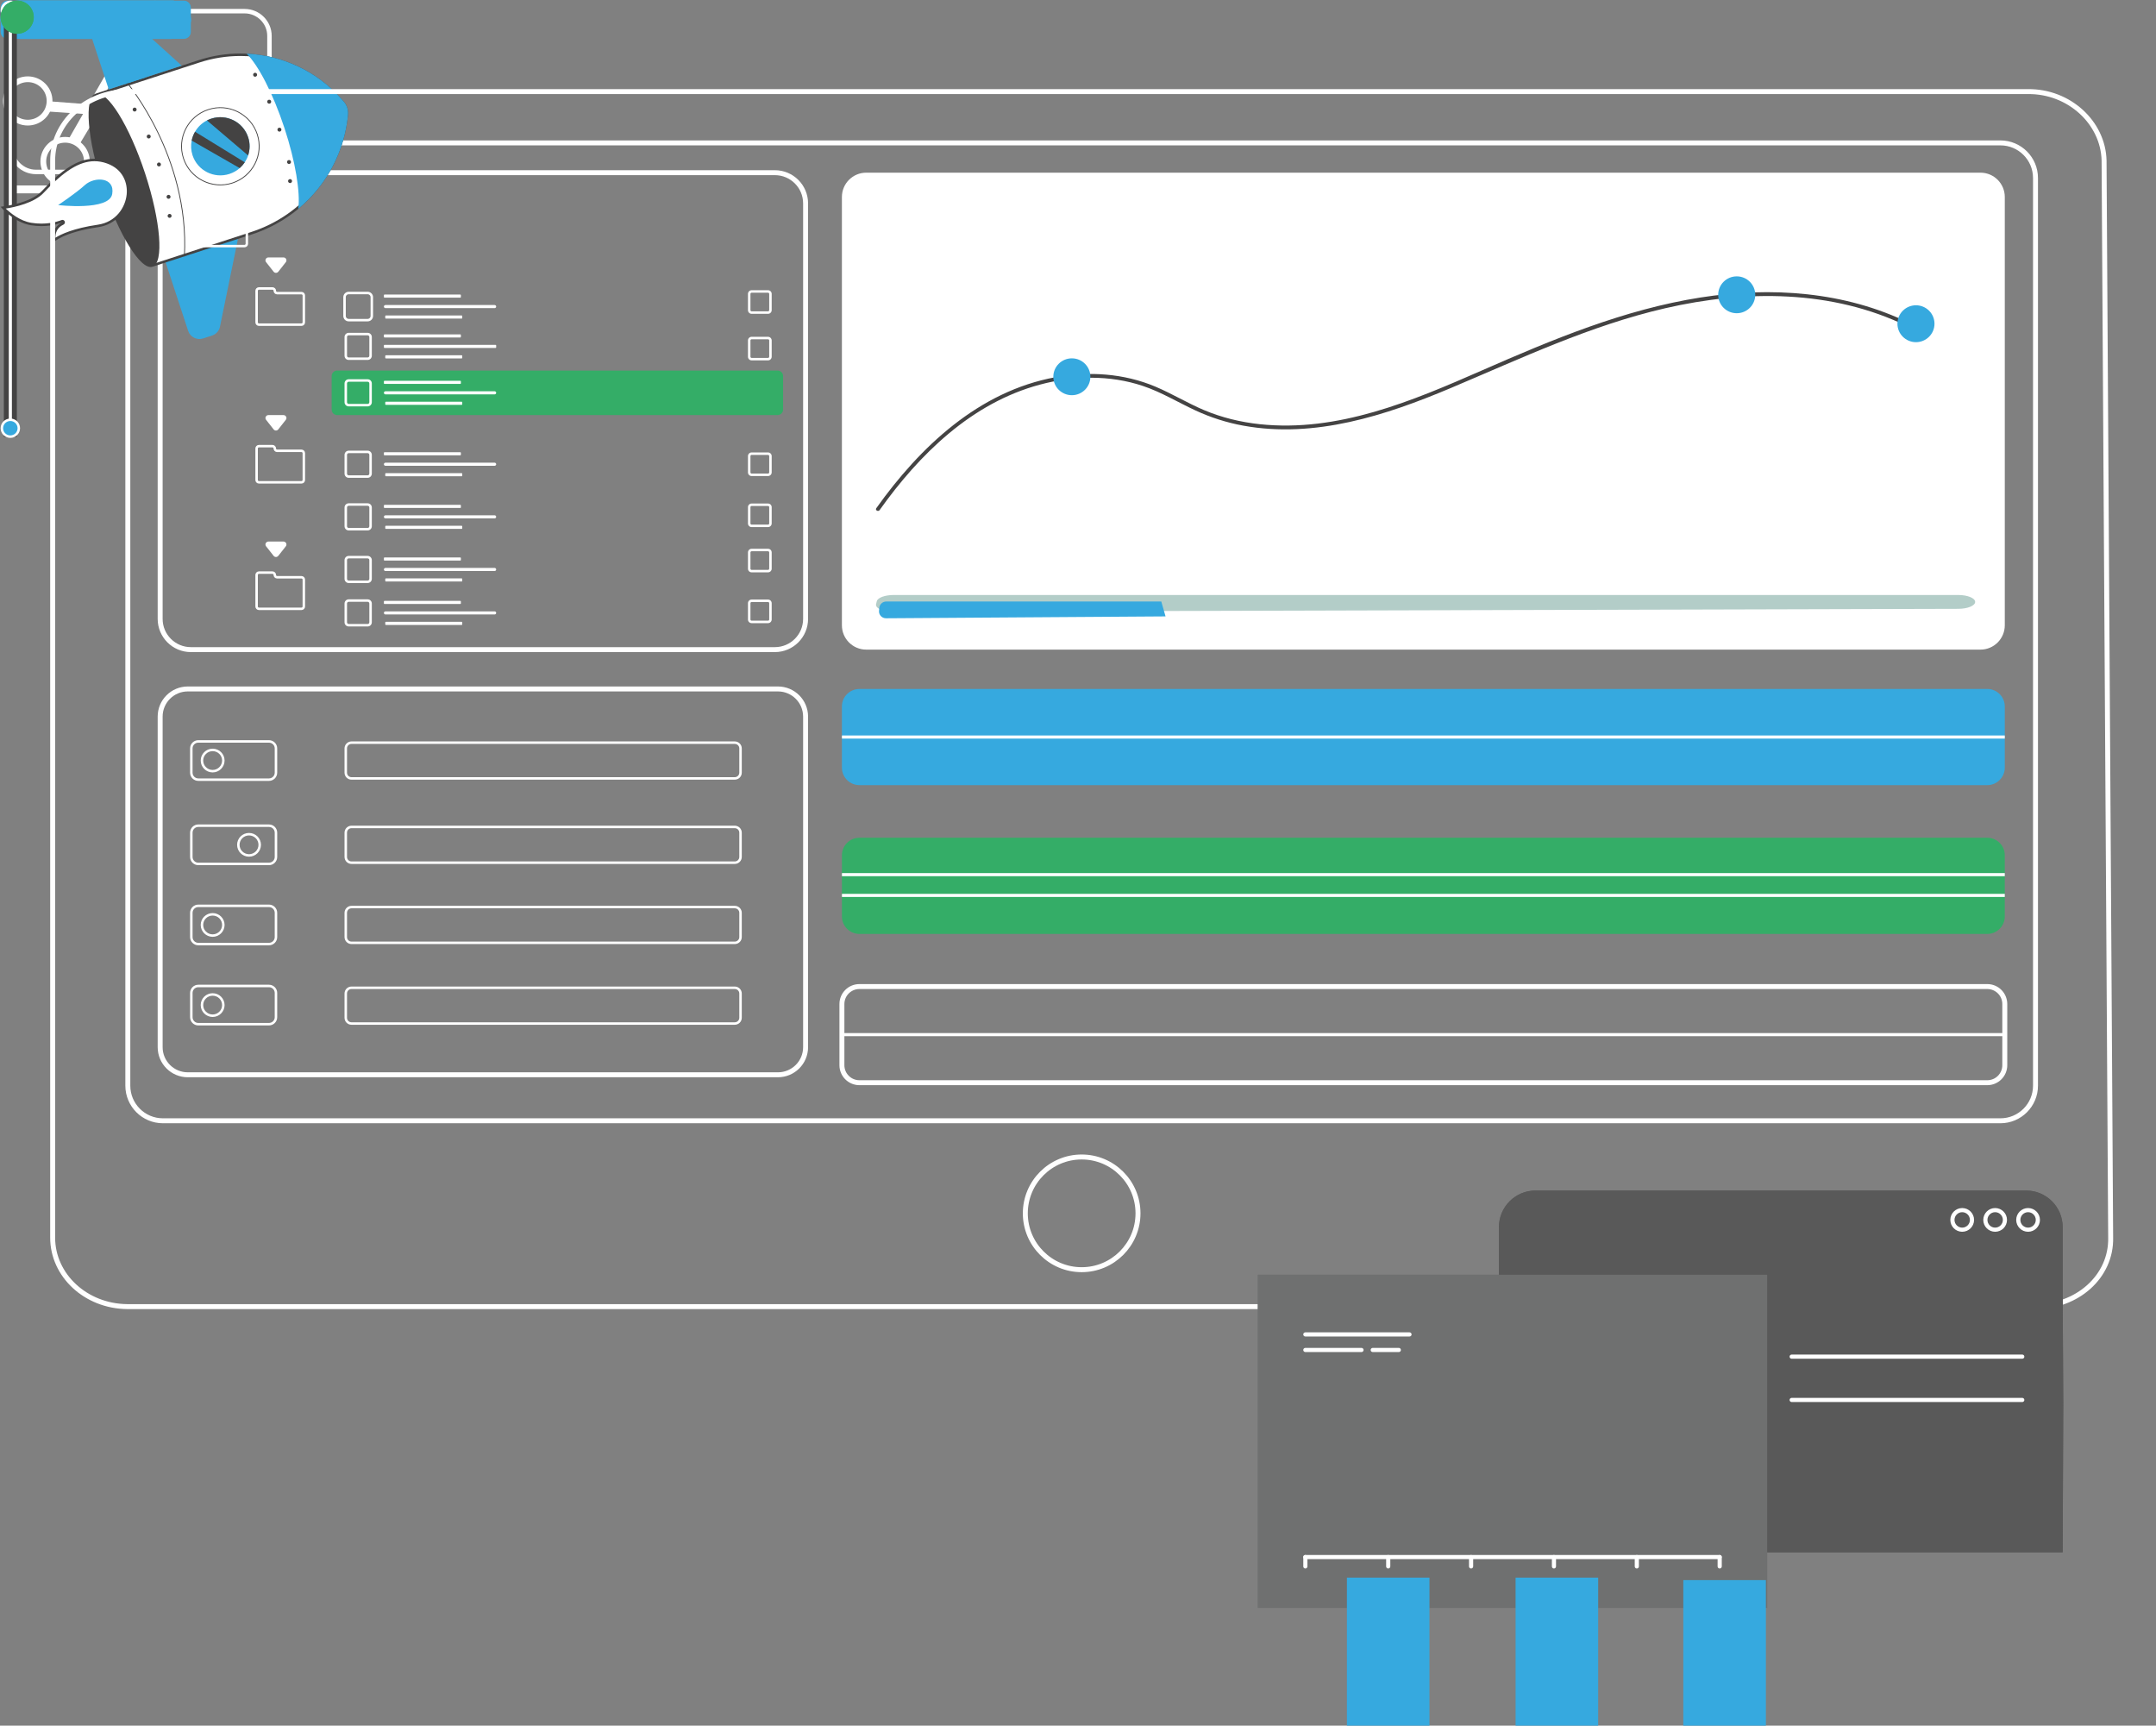 <svg xmlns="http://www.w3.org/2000/svg" xmlns:xlink="http://www.w3.org/1999/xlink" preserveAspectRatio="xMidYMid meet" width="871" height="697" viewBox="0 0 871 697" style="width:100%;height:100%"><rect x="0" y="0" width="871" height="697" fill="#808080" stroke="none"/><defs><animateMotion repeatCount="indefinite" dur="3s" begin="0s" xlink:href="#_R_G_L_40_G" fill="freeze" keyTimes="0;0.5;1" path="M191.63 577.6 C191.63,577.6 161.63,598.6 161.63,598.6 C161.63,598.6 191.63,577.6 191.63,577.6 " keyPoints="0;0.5;1" keySplines="0.333 0 0.667 1;0.333 0 0.667 1" calcMode="spline"/><animateTransform repeatCount="indefinite" dur="3s" begin="0s" xlink:href="#_R_G_L_40_G" fill="freeze" attributeName="transform" from="-43.855 -38.299" to="-43.855 -38.299" type="translate" additive="sum" keyTimes="0;1" values="-43.855 -38.299;-43.855 -38.299" keySplines="0 0 1 1" calcMode="spline"/><animateMotion repeatCount="indefinite" dur="3s" begin="0s" xlink:href="#_R_G_L_39_G" fill="freeze" keyTimes="0;0.5;1" path="M362.75 599.09 C362.75,599.09 390.75,599.09 390.75,599.09 C390.75,599.09 362.75,599.09 362.75,599.09 " keyPoints="0;0.5;1" keySplines="0.333 0 0.667 1;0.333 0 0.667 1" calcMode="spline"/><animateTransform repeatCount="indefinite" dur="3s" begin="0s" xlink:href="#_R_G_L_39_G" fill="freeze" attributeName="transform" from="-56.686 -40.022" to="-56.686 -40.022" type="translate" additive="sum" keyTimes="0;1" values="-56.686 -40.022;-56.686 -40.022" keySplines="0 0 1 1" calcMode="spline"/><animateMotion repeatCount="indefinite" dur="3s" begin="0s" xlink:href="#_R_G_L_37_G" fill="freeze" keyTimes="0;0.5;1" path="M181.94 307.19 C181.94,307.19 255.94,307.19 255.94,307.19 C255.94,307.19 181.94,307.19 181.94,307.19 " keyPoints="0;0.5;1" keySplines="0.333 0 0.667 1;0.333 0 0.667 1" calcMode="spline"/><animateTransform repeatCount="indefinite" dur="3s" begin="0s" xlink:href="#_R_G_L_37_G" fill="freeze" attributeName="transform" from="-38.676 -7.972" to="-38.676 -7.972" type="translate" additive="sum" keyTimes="0;1" values="-38.676 -7.972;-38.676 -7.972" keySplines="0 0 1 1" calcMode="spline"/><animateMotion repeatCount="indefinite" dur="3s" begin="0s" xlink:href="#_R_G_L_31_G" fill="freeze" keyTimes="0;0.5;1" path="M256.59 341.23 C256.59,341.23 181.59,341.23 181.59,341.23 C181.59,341.23 256.59,341.23 256.59,341.23 " keyPoints="0;0.5;1" keySplines="0.333 0 0.667 1;0.333 0 0.667 1" calcMode="spline"/><animateTransform repeatCount="indefinite" dur="3s" begin="0s" xlink:href="#_R_G_L_31_G" fill="freeze" attributeName="transform" from="-38.676 -7.972" to="-38.676 -7.972" type="translate" additive="sum" keyTimes="0;1" values="-38.676 -7.972;-38.676 -7.972" keySplines="0 0 1 1" calcMode="spline"/><animateMotion repeatCount="indefinite" dur="3s" begin="0s" xlink:href="#_R_G_L_29_G" fill="freeze" keyTimes="0;0.5;1" path="M179.94 373.6 C179.94,373.6 256.94,373.6 256.94,373.6 C256.94,373.6 179.94,373.6 179.94,373.6 " keyPoints="0;0.5;1" keySplines="0.333 0 0.667 1;0.333 0 0.667 1" calcMode="spline"/><animateTransform repeatCount="indefinite" dur="3s" begin="0s" xlink:href="#_R_G_L_29_G" fill="freeze" attributeName="transform" from="-38.676 -7.972" to="-38.676 -7.972" type="translate" additive="sum" keyTimes="0;1" values="-38.676 -7.972;-38.676 -7.972" keySplines="0 0 1 1" calcMode="spline"/><animateMotion repeatCount="indefinite" dur="3s" begin="0s" xlink:href="#_R_G_L_27_G" fill="freeze" keyTimes="0;0.5;1" path="M256.03 406.19 C256.03,406.19 180.03,406.19 180.03,406.19 C180.03,406.19 256.03,406.19 256.03,406.19 " keyPoints="0;0.5;1" keySplines="0.333 0 0.667 1;0.333 0 0.667 1" calcMode="spline"/><animateTransform repeatCount="indefinite" dur="3s" begin="0s" xlink:href="#_R_G_L_27_G" fill="freeze" attributeName="transform" from="-38.676 -7.972" to="-38.676 -7.972" type="translate" additive="sum" keyTimes="0;1" values="-38.676 -7.972;-38.676 -7.972" keySplines="0 0 1 1" calcMode="spline"/><animateTransform repeatCount="indefinite" dur="3s" begin="0s" xlink:href="#_R_G_L_24_G" fill="freeze" attributeName="transform" from="1 1" to="1 1" type="scale" additive="sum" keyTimes="0;0.5;1" values="1 1;1.36 1;1 1" keySplines="0.333 0 0.667 1;0.333 0 0.667 1" calcMode="spline"/><animateTransform repeatCount="indefinite" dur="3s" begin="0s" xlink:href="#_R_G_L_24_G" fill="freeze" attributeName="transform" from="-1.207 -2.638" to="-1.207 -2.638" type="translate" additive="sum" keyTimes="0;1" values="-1.207 -2.638;-1.207 -2.638" keySplines="0 0 1 1" calcMode="spline"/><animateMotion repeatCount="indefinite" dur="3s" begin="0s" xlink:href="#_R_G_L_23_G" fill="freeze" keyTimes="0;0.5;1" path="M468.62 242.7 C468.62,242.7 512.62,242.7 512.62,242.7 C512.62,242.7 468.62,242.7 468.62,242.7 " keyPoints="0;0.5;1" keySplines="0.333 0 0.667 1;0.333 0 0.667 1" calcMode="spline"/><animateTransform repeatCount="indefinite" dur="3s" begin="0s" xlink:href="#_R_G_L_23_G" fill="freeze" attributeName="transform" from="-5.731 -5.701" to="-5.731 -5.701" type="translate" additive="sum" keyTimes="0;1" values="-5.731 -5.701;-5.731 -5.701" keySplines="0 0 1 1" calcMode="spline"/><animateMotion repeatCount="indefinite" dur="3s" begin="0s" xlink:href="#_R_G_L_22_G" fill="freeze" keyTimes="0;0.5;1" path="M410.53 357.54 C410.53,357.54 452.53,357.54 452.53,357.54 C452.53,357.54 410.53,357.54 410.53,357.54 " keyPoints="0;0.5;1" keySplines="0.333 0 0.667 1;0.333 0 0.667 1" calcMode="spline"/><animateTransform repeatCount="indefinite" dur="3s" begin="0s" xlink:href="#_R_G_L_22_G" fill="freeze" attributeName="transform" from="-4.176 -88.559" to="-4.176 -88.559" type="translate" additive="sum" keyTimes="0;1" values="-4.176 -88.559;-4.176 -88.559" keySplines="0 0 1 1" calcMode="spline"/><animateMotion repeatCount="indefinite" dur="3s" begin="0s" xlink:href="#_R_G_L_21_G" fill="freeze" keyTimes="0;0.5;1" path="M573.43 158.56 C573.43,158.56 622.43,145.56 622.43,145.56 C622.43,145.56 573.43,158.56 573.43,158.56 " keyPoints="0;0.5;1" keySplines="0.333 0 0.667 1;0.333 0 0.667 1" calcMode="spline"/><animateTransform repeatCount="indefinite" dur="3s" begin="0s" xlink:href="#_R_G_L_21_G" fill="freeze" attributeName="transform" from="-70.517 -68.885" to="-70.517 -68.885" type="translate" additive="sum" keyTimes="0;1" values="-70.517 -68.885;-70.517 -68.885" keySplines="0 0 1 1" calcMode="spline"/><animateMotion repeatCount="indefinite" dur="3s" begin="0s" xlink:href="#_R_G_L_9_G" fill="freeze" keyTimes="0;0.5;1" path="M802.11 563.96 C802.11,563.96 739.11,563.96 739.11,563.96 C739.11,563.96 802.11,563.96 802.11,563.96 " keyPoints="0;0.5;1" keySplines="0.333 0 0.667 1;0.333 0 0.667 1" calcMode="spline"/><animateTransform repeatCount="indefinite" dur="3s" begin="0s" xlink:href="#_R_G_L_9_G" fill="freeze" attributeName="transform" from="-6.94 -6.94" to="-6.94 -6.94" type="translate" additive="sum" keyTimes="0;1" values="-6.94 -6.94;-6.94 -6.94" keySplines="0 0 1 1" calcMode="spline"/><animateMotion repeatCount="indefinite" dur="3s" begin="0s" xlink:href="#_R_G_L_8_G" fill="freeze" keyTimes="0;0.5;1" path="M739.42 547.13 C739.42,547.13 803.42,547.13 803.42,547.13 C803.42,547.13 739.42,547.13 739.42,547.13 " keyPoints="0;0.5;1" keySplines="0.333 0 0.667 1;0.333 0 0.667 1" calcMode="spline"/><animateTransform repeatCount="indefinite" dur="3s" begin="0s" xlink:href="#_R_G_L_8_G" fill="freeze" attributeName="transform" from="-6.94 -6.94" to="-6.94 -6.94" type="translate" additive="sum" keyTimes="0;1" values="-6.94 -6.94;-6.94 -6.94" keySplines="0 0 1 1" calcMode="spline"/><animateTransform repeatCount="indefinite" dur="3s" begin="0s" xlink:href="#_R_G_L_6_G" fill="freeze" attributeName="transform" from="1 1" to="1 1" type="scale" additive="sum" keyTimes="0;0.5;1" values="1 1;1 0.5;1 1" keySplines="0.333 0 0.667 1;0.333 0 0.667 1" calcMode="spline"/><animateTransform repeatCount="indefinite" dur="3s" begin="0s" xlink:href="#_R_G_L_6_G" fill="freeze" attributeName="transform" from="-16.928 -84.882" to="-16.928 -84.882" type="translate" additive="sum" keyTimes="0;1" values="-16.928 -84.882;-16.928 -84.882" keySplines="0 0 1 1" calcMode="spline"/><animateTransform repeatCount="indefinite" dur="3s" begin="0s" xlink:href="#_R_G_L_5_G" fill="freeze" attributeName="transform" from="1 0.5" to="1 0.5" type="scale" additive="sum" keyTimes="0;0.5;1" values="1 0.5;1 1;1 0.5" keySplines="0.333 0 0.667 1;0.333 0 0.667 1" calcMode="spline"/><animateTransform repeatCount="indefinite" dur="3s" begin="0s" xlink:href="#_R_G_L_5_G" fill="freeze" attributeName="transform" from="-17.928 -84.882" to="-17.928 -84.882" type="translate" additive="sum" keyTimes="0;1" values="-17.928 -84.882;-17.928 -84.882" keySplines="0 0 1 1" calcMode="spline"/><animateTransform repeatCount="indefinite" dur="3s" begin="0s" xlink:href="#_R_G_L_4_G" fill="freeze" attributeName="transform" from="1 1" to="1 1" type="scale" additive="sum" keyTimes="0;0.5;1" values="1 1;1 0.5;1 1" keySplines="0.333 0 0.667 1;0.333 0 0.667 1" calcMode="spline"/><animateTransform repeatCount="indefinite" dur="3s" begin="0s" xlink:href="#_R_G_L_4_G" fill="freeze" attributeName="transform" from="-18.928 -85.882" to="-18.928 -85.882" type="translate" additive="sum" keyTimes="0;1" values="-18.928 -85.882;-18.928 -85.882" keySplines="0 0 1 1" calcMode="spline"/><animate attributeType="XML" attributeName="opacity" dur="3s" from="0" to="1" xlink:href="#time_group"/></defs><g id="_R_G"><g id="_R_G_L_40_G"><path id="_R_G_L_40_G_D_0_P_0" fill="#ffffff" fill-opacity="1" fill-rule="nonzero" d=" M18.24 47.83 C14.33,51.68 7.99,51.65 4.12,47.76 C0.25,43.87 0.28,37.57 4.19,33.72 C8.11,29.87 14.44,29.9 18.31,33.79 C22.18,37.68 22.15,43.98 18.24,47.83z  M5.84 35.37 C2.84,38.32 2.81,43.15 5.78,46.13 C8.75,49.11 13.6,49.13 16.6,46.18 C19.59,43.23 19.62,38.41 16.65,35.42 C13.68,32.44 8.83,32.42 5.84,35.37z "/><path id="_R_G_L_40_G_D_1_P_0" fill="#ffffff" fill-opacity="1" fill-rule="nonzero" d=" M19.08 45.02 C19.08,45.02 82.17,49.3 82.17,49.3 C82.17,49.3 87.46,45.57 86.34,45.78 C85.21,45.98 20.12,40.93 20.12,40.93 C20.12,40.93 19.08,45.02 19.08,45.02z "/><path id="_R_G_L_40_G_D_2_P_0" fill="#ffffff" fill-opacity="1" fill-rule="nonzero" d=" M27.52 56.54 C27.52,56.54 58.93,1.64 58.93,1.64 C58.93,1.64 62.78,0.25 62.78,0.25 C62.78,0.25 41.1,40.42 41.1,40.42 C41.1,40.42 43.88,42.75 43.88,42.75 C43.88,42.75 40.54,49.87 40.54,49.87 C39.69,51.42 37.83,52.11 36.17,51.51 C36.17,51.51 31.97,58.51 31.97,58.51 C31.97,58.51 27.52,56.54 27.52,56.54z "/><path id="_R_G_L_40_G_D_3_P_0" fill="#444343" fill-opacity="1" fill-rule="nonzero" d=" M39.42 43.8 C40.08,44.46 40.08,45.54 39.41,46.2 C38.74,46.86 37.65,46.85 36.99,46.19 C36.33,45.52 36.33,44.44 37,43.78 C37.67,43.12 38.76,43.13 39.42,43.8z "/><path id="_R_G_L_40_G_D_4_P_0" fill="#ffffff" fill-opacity="1" fill-rule="nonzero" d=" M33.95 71.6 C30.42,75.8 24.11,76.35 19.89,72.83 C15.68,69.32 15.12,63.05 18.66,58.85 C22.19,54.66 28.5,54.1 32.72,57.62 C36.93,61.13 37.49,67.41 33.95,71.6z  M20.44 60.34 C17.74,63.56 18.16,68.36 21.39,71.05 C24.63,73.75 29.46,73.33 32.17,70.11 C34.87,66.9 34.45,62.09 31.22,59.4 C27.99,56.7 23.15,57.13 20.44,60.34z "/></g><g id="_R_G_L_39_G"><path id="_R_G_L_39_G_D_0_P_0" stroke="#ffffff" stroke-linecap="round" stroke-linejoin="round" fill="none" stroke-width="1.804" stroke-opacity="1" d=" M98.81 69.45 C98.81,69.45 14.57,69.45 14.57,69.45 C9.01,69.45 4.51,64.97 4.51,59.45 C4.51,59.45 4.51,14.51 4.51,14.51 C4.51,8.99 9.01,4.51 14.57,4.51 C14.57,4.51 98.81,4.51 98.81,4.51 C104.36,4.51 108.86,8.99 108.86,14.51 C108.86,14.51 108.86,59.45 108.86,59.45 C108.86,64.97 104.36,69.45 98.81,69.45z "/><path id="_R_G_L_39_G_D_1_P_0" fill="#36a9df" fill-opacity="1" fill-rule="nonzero" d=" M50.51 48.81 C50.51,48.81 50.51,26.81 50.51,26.81 C50.51,26.81 70.74,37.8 70.74,37.8 C70.74,37.8 50.51,48.81 50.51,48.81z "/><path id="_R_G_L_39_G_D_2_P_0" fill="#ffffff" fill-opacity="1" fill-rule="nonzero" d=" M107.26 78.08 C107.26,78.08 6.11,78.08 6.11,78.08 C5.23,78.08 4.51,77.37 4.51,76.49 C4.51,75.61 5.23,74.9 6.11,74.9 C6.11,74.9 107.26,74.9 107.26,74.9 C108.15,74.9 108.86,75.61 108.86,76.49 C108.86,77.37 108.15,78.08 107.26,78.08z "/><path id="_R_G_L_39_G_D_3_P_0" fill="#34ad67" fill-opacity="1" fill-rule="nonzero" d=" M58.33 75.42 C58.33,77.83 56.36,79.8 53.93,79.8 C51.5,79.8 49.54,77.83 49.54,75.42 C49.54,73 51.5,71.05 53.93,71.05 C56.36,71.05 58.33,73 58.33,75.42z "/></g><g id="_R_G_L_38_G" transform=" translate(219.425, 307.19) translate(-80.488, -7.972)"><path id="_R_G_L_38_G_D_0_P_0" fill="#ffffff" fill-opacity="1" fill-rule="nonzero" d=" M157.91 1.25 C158.91,1.25 159.73,2.06 159.73,3.06 C159.73,3.06 159.73,12.88 159.73,12.88 C159.73,13.88 158.91,14.69 157.91,14.69 C157.91,14.69 3.06,14.69 3.06,14.69 C2.06,14.69 1.25,13.88 1.25,12.88 C1.25,12.88 1.25,3.06 1.25,3.06 C1.25,2.06 2.06,1.25 3.06,1.25 C3.06,1.25 157.91,1.25 157.91,1.25z  M157.91 0.25 C157.91,0.25 3.06,0.25 3.06,0.25 C1.52,0.25 0.25,1.52 0.25,3.06 C0.25,3.06 0.25,12.88 0.25,12.88 C0.25,14.43 1.52,15.69 3.06,15.69 C3.06,15.69 157.91,15.69 157.91,15.69 C159.46,15.69 160.73,14.43 160.73,12.88 C160.73,12.88 160.73,3.06 160.73,3.06 C160.73,1.52 159.46,0.25 157.91,0.25z "/></g><g id="_R_G_L_37_G"><path id="_R_G_L_37_G_D_0_P_0" fill="#36a9df" fill-opacity="1" fill-rule="nonzero" d=" M69.38 15.69 C69.38,15.69 7.97,15.69 7.97,15.69 C3.73,15.69 0.25,12.22 0.25,7.97 C0.25,3.73 3.73,0.25 7.97,0.25 C7.97,0.25 69.38,0.25 69.38,0.25 C73.63,0.25 77.1,3.73 77.1,7.97 C77.1,12.22 73.63,15.69 69.38,15.69z "/></g><g id="_R_G_L_36_G" transform=" translate(94.389, 307.191) translate(-19.593, -10.222)"><path id="_R_G_L_36_G_D_0_P_0" stroke="#ffffff" stroke-linecap="round" stroke-linejoin="round" fill="none" stroke-width="1" stroke-opacity="1" d=" M33.87 17.94 C33.87,17.94 5.31,17.94 5.31,17.94 C3.76,17.94 2.5,16.68 2.5,15.13 C2.5,15.13 2.5,5.31 2.5,5.31 C2.5,3.76 3.76,2.5 5.31,2.5 C5.31,2.5 33.87,2.5 33.87,2.5 C35.42,2.5 36.69,3.76 36.69,5.31 C36.69,5.31 36.69,15.13 36.69,15.13 C36.69,16.68 35.42,17.94 33.87,17.94z "/></g><g id="_R_G_L_35_G" transform=" translate(94.389, 373.598) translate(-19.593, -10.222)"><path id="_R_G_L_35_G_D_0_P_0" stroke="#ffffff" stroke-linecap="round" stroke-linejoin="round" fill="none" stroke-width="1" stroke-opacity="1" d=" M33.87 17.94 C33.87,17.94 5.31,17.94 5.31,17.94 C3.76,17.94 2.5,16.68 2.5,15.13 C2.5,15.13 2.5,5.31 2.5,5.31 C2.5,3.76 3.76,2.5 5.31,2.5 C5.31,2.5 33.87,2.5 33.87,2.5 C35.42,2.5 36.69,3.76 36.69,5.31 C36.69,5.31 36.69,15.13 36.69,15.13 C36.69,16.68 35.42,17.94 33.87,17.94z "/></g><g id="_R_G_L_34_G" transform=" translate(94.389, 405.966) translate(-19.593, -10.222)"><path id="_R_G_L_34_G_D_0_P_0" stroke="#ffffff" stroke-linecap="round" stroke-linejoin="round" fill="none" stroke-width="1" stroke-opacity="1" d=" M33.87 17.94 C33.87,17.94 5.31,17.94 5.31,17.94 C3.76,17.94 2.5,16.68 2.5,15.13 C2.5,15.13 2.5,5.31 2.5,5.31 C2.5,3.76 3.76,2.5 5.31,2.5 C5.31,2.5 33.87,2.5 33.87,2.5 C35.42,2.5 36.69,3.76 36.69,5.31 C36.69,5.31 36.69,15.13 36.69,15.13 C36.69,16.68 35.42,17.94 33.87,17.94z "/></g><g id="_R_G_L_33_G" transform=" translate(94.389, 341.229) translate(-19.593, -10.222)"><path id="_R_G_L_33_G_D_0_P_0" stroke="#ffffff" stroke-linecap="round" stroke-linejoin="round" fill="none" stroke-width="1" stroke-opacity="1" d=" M33.87 17.94 C33.87,17.94 5.31,17.94 5.31,17.94 C3.76,17.94 2.5,16.68 2.5,15.13 C2.5,15.13 2.5,5.31 2.5,5.31 C2.5,3.76 3.76,2.5 5.31,2.5 C5.31,2.5 33.87,2.5 33.87,2.5 C35.42,2.5 36.69,3.76 36.69,5.31 C36.69,5.31 36.69,15.13 36.69,15.13 C36.69,16.68 35.42,17.94 33.87,17.94z "/></g><g id="_R_G_L_32_G" transform=" translate(219.425, 341.229) translate(-80.488, -7.972)"><path id="_R_G_L_32_G_D_0_P_0" fill="#ffffff" fill-opacity="1" fill-rule="nonzero" d=" M157.91 1.25 C158.91,1.25 159.73,2.06 159.73,3.06 C159.73,3.06 159.73,12.88 159.73,12.88 C159.73,13.88 158.91,14.69 157.91,14.69 C157.91,14.69 3.06,14.69 3.06,14.69 C2.06,14.69 1.25,13.88 1.25,12.88 C1.25,12.88 1.25,3.06 1.25,3.06 C1.25,2.06 2.06,1.25 3.06,1.25 C3.06,1.25 157.91,1.25 157.91,1.25z  M157.91 0.25 C157.91,0.25 3.06,0.25 3.06,0.25 C1.52,0.25 0.25,1.52 0.25,3.06 C0.25,3.06 0.25,12.88 0.25,12.88 C0.25,14.43 1.52,15.69 3.06,15.69 C3.06,15.69 157.91,15.69 157.91,15.69 C159.46,15.69 160.73,14.43 160.73,12.88 C160.73,12.88 160.73,3.06 160.73,3.06 C160.73,1.52 159.46,0.25 157.91,0.25z "/></g><g id="_R_G_L_31_G"><path id="_R_G_L_31_G_D_0_P_0" fill="#36a9df" fill-opacity="1" fill-rule="nonzero" d=" M69.34 15.69 C69.34,15.69 8.01,15.69 8.01,15.69 C3.74,15.69 0.25,12.22 0.25,7.97 C0.25,3.73 3.74,0.25 8.01,0.25 C8.01,0.25 69.34,0.25 69.34,0.25 C73.61,0.25 77.1,3.73 77.1,7.97 C77.1,12.22 73.61,15.69 69.34,15.69z "/></g><g id="_R_G_L_30_G" transform=" translate(219.425, 373.597) translate(-80.488, -7.972)"><path id="_R_G_L_30_G_D_0_P_0" fill="#ffffff" fill-opacity="1" fill-rule="nonzero" d=" M157.91 1.25 C158.91,1.25 159.73,2.06 159.73,3.06 C159.73,3.06 159.73,12.88 159.73,12.88 C159.73,13.88 158.91,14.69 157.91,14.69 C157.91,14.69 3.06,14.69 3.06,14.69 C2.06,14.69 1.25,13.88 1.25,12.88 C1.25,12.88 1.25,3.06 1.25,3.06 C1.25,2.06 2.06,1.25 3.06,1.25 C3.06,1.25 157.91,1.25 157.91,1.25z  M157.91 0.25 C157.91,0.25 3.06,0.25 3.06,0.25 C1.52,0.25 0.25,1.52 0.25,3.06 C0.25,3.06 0.25,12.88 0.25,12.88 C0.25,14.43 1.52,15.69 3.06,15.69 C3.06,15.69 157.91,15.69 157.91,15.69 C159.46,15.69 160.73,14.43 160.73,12.88 C160.73,12.88 160.73,3.06 160.73,3.06 C160.73,1.52 159.46,0.25 157.91,0.25z "/></g><g id="_R_G_L_29_G"><path id="_R_G_L_29_G_D_0_P_0" fill="#36a9df" fill-opacity="1" fill-rule="nonzero" d=" M69.34 15.69 C69.34,15.69 8.01,15.69 8.01,15.69 C3.74,15.69 0.25,12.22 0.25,7.97 C0.25,3.73 3.74,0.25 8.01,0.25 C8.01,0.25 69.34,0.25 69.34,0.25 C73.61,0.25 77.1,3.73 77.1,7.97 C77.1,12.22 73.61,15.69 69.34,15.69z "/></g><g id="_R_G_L_28_G" transform=" translate(219.425, 406.194) translate(-80.488, -7.972)"><path id="_R_G_L_28_G_D_0_P_0" fill="#ffffff" fill-opacity="1" fill-rule="nonzero" d=" M157.91 1.25 C158.91,1.25 159.73,2.06 159.73,3.06 C159.73,3.06 159.73,12.88 159.73,12.88 C159.73,13.88 158.91,14.69 157.91,14.69 C157.91,14.69 3.06,14.69 3.06,14.69 C2.06,14.69 1.25,13.88 1.25,12.88 C1.25,12.88 1.25,3.06 1.25,3.06 C1.25,2.06 2.06,1.25 3.06,1.25 C3.06,1.25 157.91,1.25 157.91,1.25z  M157.91 0.25 C157.91,0.25 3.06,0.25 3.06,0.25 C1.52,0.25 0.25,1.52 0.25,3.06 C0.25,3.06 0.25,12.88 0.25,12.88 C0.25,14.43 1.52,15.69 3.06,15.69 C3.06,15.69 157.91,15.69 157.91,15.69 C159.46,15.69 160.73,14.43 160.73,12.88 C160.73,12.88 160.73,3.06 160.73,3.06 C160.73,1.52 159.46,0.25 157.91,0.25z "/></g><g id="_R_G_L_27_G"><path id="_R_G_L_27_G_D_0_P_0" fill="#36a9df" fill-opacity="1" fill-rule="nonzero" d=" M74.29 15.69 C74.29,15.69 3.06,15.69 3.06,15.69 C1.52,15.69 0.25,14.43 0.25,12.88 C0.25,12.88 0.25,3.06 0.25,3.06 C0.25,1.52 1.52,0.25 3.06,0.25 C3.06,0.25 74.29,0.25 74.29,0.25 C75.84,0.25 77.1,1.52 77.1,3.06 C77.1,3.06 77.1,12.88 77.1,12.88 C77.1,14.43 75.84,15.69 74.29,15.69z "/></g><g id="_R_G_L_26_G" transform=" translate(436.982, 255.208) translate(-390.341, -202.492)"><path id="_R_G_L_26_G_D_0_P_0" stroke="#ffffff" stroke-linecap="round" stroke-linejoin="round" fill="none" stroke-width="2" stroke-opacity="1" d=" M761.49 399.98 C761.49,399.98 19.19,399.98 19.19,399.98 C11.35,399.98 5,393.63 5,385.79 C5,385.79 5,19.19 5,19.19 C5,11.35 11.35,5 19.19,5 C19.19,5 761.49,5 761.49,5 C769.33,5 775.68,11.35 775.68,19.19 C775.68,19.19 775.68,385.79 775.68,385.79 C775.68,393.63 769.33,399.98 761.49,399.98z "/><path id="_R_G_L_26_G_D_1_P_0" stroke="#ffffff" stroke-linecap="round" stroke-linejoin="round" fill="none" stroke-width="2" stroke-opacity="1" d=" M266.39 209.67 C266.39,209.67 30.47,209.67 30.47,209.67 C23.61,209.67 18.06,204.11 18.06,197.25 C18.06,197.25 18.06,29.44 18.06,29.44 C18.06,22.58 23.61,17.03 30.47,17.03 C30.47,17.03 266.39,17.03 266.39,17.03 C273.25,17.03 278.81,22.58 278.81,29.44 C278.81,29.44 278.81,197.25 278.81,197.25 C278.81,204.11 273.25,209.67 266.39,209.67z "/><path id="_R_G_L_26_G_D_2_P_0" fill="#ffffff" fill-opacity="1" fill-rule="nonzero" d=" M753.45 209.67 C753.45,209.67 303.3,209.67 303.3,209.67 C297.88,209.67 293.48,205.27 293.48,199.85 C293.48,199.85 293.48,26.84 293.48,26.84 C293.48,21.42 297.88,17.03 303.3,17.03 C303.3,17.03 753.45,17.03 753.45,17.03 C758.87,17.03 763.27,21.42 763.27,26.84 C763.27,26.84 763.27,199.85 763.27,199.85 C763.27,205.27 758.87,209.67 753.45,209.67z "/><path id="_R_G_L_26_G_D_3_P_0" stroke="#ffffff" stroke-linecap="round" stroke-linejoin="round" fill="none" stroke-width="2" stroke-opacity="1" d=" M267.64 381.4 C267.64,381.4 29.22,381.4 29.22,381.4 C23.06,381.4 18.06,376.41 18.06,370.24 C18.06,370.24 18.06,236.73 18.06,236.73 C18.06,230.56 23.06,225.56 29.22,225.56 C29.22,225.56 267.64,225.56 267.64,225.56 C273.81,225.56 278.81,230.56 278.81,236.73 C278.81,236.73 278.81,370.24 278.81,370.24 C278.81,376.41 273.81,381.4 267.64,381.4z "/><path id="_R_G_L_26_G_D_4_P_0" fill="#36a9df" fill-opacity="1" fill-rule="nonzero" d=" M756.2 264.41 C756.2,264.41 300.56,264.41 300.56,264.41 C296.65,264.41 293.48,261.24 293.48,257.33 C293.48,257.33 293.48,232.63 293.48,232.63 C293.48,228.73 296.65,225.56 300.56,225.56 C300.56,225.56 756.2,225.56 756.2,225.56 C760.1,225.56 763.27,228.73 763.27,232.63 C763.27,232.63 763.27,257.33 763.27,257.33 C763.27,261.24 760.1,264.41 756.2,264.41z "/><path id="_R_G_L_26_G_D_5_P_0" fill="#34ad67" fill-opacity="1" fill-rule="nonzero" d=" M756.2 324.51 C756.2,324.51 300.56,324.51 300.56,324.51 C296.65,324.51 293.48,321.34 293.48,317.43 C293.48,317.43 293.48,292.73 293.48,292.73 C293.48,288.83 296.65,285.66 300.56,285.66 C300.56,285.66 756.2,285.66 756.2,285.66 C760.1,285.66 763.27,288.83 763.27,292.73 C763.27,292.73 763.27,317.43 763.27,317.43 C763.27,321.34 760.1,324.51 756.2,324.51z "/><path id="_R_G_L_26_G_D_6_P_0" stroke="#ffffff" stroke-linecap="round" stroke-linejoin="round" fill="none" stroke-width="2" stroke-opacity="1" d=" M756.2 384.6 C756.2,384.6 300.56,384.6 300.56,384.6 C296.65,384.6 293.48,381.44 293.48,377.53 C293.48,377.53 293.48,352.83 293.48,352.83 C293.48,348.92 296.65,345.76 300.56,345.76 C300.56,345.76 756.2,345.76 756.2,345.76 C760.1,345.76 763.27,348.92 763.27,352.83 C763.27,352.83 763.27,377.53 763.27,377.53 C763.27,381.44 760.1,384.6 756.2,384.6z "/><path id="_R_G_L_26_G_D_7_P_0" fill="#ffffff" fill-opacity="1" fill-rule="nonzero" d=" M763.27 301.2 C763.27,301.2 293.49,301.2 293.49,301.2 C293.49,301.2 293.49,299.94 293.49,299.94 C293.49,299.94 763.27,299.94 763.27,299.94 C763.27,299.94 763.27,301.2 763.27,301.2z "/><path id="_R_G_L_26_G_D_8_P_0" fill="#ffffff" fill-opacity="1" fill-rule="nonzero" d=" M763.27 309.58 C763.27,309.58 293.49,309.58 293.49,309.58 C293.49,309.58 293.49,308.33 293.49,308.33 C293.49,308.33 763.27,308.33 763.27,308.33 C763.27,308.33 763.27,309.58 763.27,309.58z "/><path id="_R_G_L_26_G_D_9_P_0" fill="#ffffff" fill-opacity="1" fill-rule="nonzero" d=" M763.27 365.8 C763.27,365.8 293.49,365.8 293.49,365.8 C293.49,365.8 293.49,364.55 293.49,364.55 C293.49,364.55 763.27,364.55 763.27,364.55 C763.27,364.55 763.27,365.8 763.27,365.8z "/><path id="_R_G_L_26_G_D_10_P_0" fill="#ffffff" fill-opacity="1" fill-rule="nonzero" d=" M763.27 245.61 C763.27,245.61 293.49,245.61 293.49,245.61 C293.49,245.61 293.49,244.36 293.49,244.36 C293.49,244.36 763.27,244.36 763.27,244.36 C763.27,244.36 763.27,245.61 763.27,245.61z "/><path id="_R_G_L_26_G_D_11_P_0" stroke="#ffffff" stroke-linecap="round" stroke-linejoin="round" fill="none" stroke-width="1" stroke-opacity="1" d=" M64.38 64.74 C64.38,64.74 64.38,64.74 64.38,64.74 C64.38,64.22 63.95,63.8 63.43,63.8 C63.43,63.8 57.97,63.8 57.97,63.8 C57.45,63.8 57.03,64.22 57.03,64.74 C57.03,64.74 57.03,65.68 57.03,65.68 C57.03,65.68 57.03,67.77 57.03,67.77 C57.03,67.77 57.03,77.48 57.03,77.48 C57.03,78 57.45,78.42 57.97,78.42 C57.97,78.42 75.15,78.42 75.15,78.42 C75.67,78.42 76.1,78 76.1,77.48 C76.1,77.48 76.1,66.62 76.1,66.62 C76.1,66.1 75.67,65.68 75.15,65.68 C75.15,65.68 65.32,65.68 65.32,65.68 C64.8,65.68 64.38,65.26 64.38,64.74z "/><path id="_R_G_L_26_G_D_12_P_0" fill="#ffffff" fill-opacity="1" fill-rule="nonzero" d=" M61.8 51.26 C61.8,51.26 67.88,51.26 67.88,51.26 C68.88,51.26 69.44,52.4 68.82,53.18 C68.82,53.18 65.78,57.04 65.78,57.04 C65.3,57.64 64.38,57.64 63.9,57.04 C63.9,57.04 60.86,53.18 60.86,53.18 C60.24,52.4 60.8,51.26 61.8,51.26z "/><path id="_R_G_L_26_G_D_13_P_0" stroke="#ffffff" stroke-linecap="round" stroke-linejoin="round" fill="none" stroke-width="1" stroke-opacity="1" d=" M64.38 128.43 C64.38,128.43 64.38,128.43 64.38,128.43 C64.38,127.91 63.95,127.49 63.43,127.49 C63.43,127.49 57.97,127.49 57.97,127.49 C57.45,127.49 57.03,127.91 57.03,128.43 C57.03,128.43 57.03,129.37 57.03,129.37 C57.03,129.37 57.03,131.45 57.03,131.45 C57.03,131.45 57.03,141.17 57.03,141.17 C57.03,141.68 57.45,142.1 57.97,142.1 C57.97,142.1 75.15,142.1 75.15,142.1 C75.67,142.1 76.1,141.68 76.1,141.17 C76.1,141.17 76.1,130.31 76.1,130.31 C76.1,129.79 75.67,129.37 75.15,129.37 C75.15,129.37 65.32,129.37 65.32,129.37 C64.8,129.37 64.38,128.95 64.38,128.43z "/><path id="_R_G_L_26_G_D_14_P_0" fill="#ffffff" fill-opacity="1" fill-rule="nonzero" d=" M61.8 114.94 C61.8,114.94 67.88,114.94 67.88,114.94 C68.88,114.94 69.44,116.08 68.82,116.86 C68.82,116.86 65.78,120.72 65.78,120.72 C65.3,121.33 64.38,121.33 63.9,120.72 C63.9,120.72 60.86,116.86 60.86,116.86 C60.24,116.08 60.8,114.94 61.8,114.94z "/><path id="_R_G_L_26_G_D_15_P_0" stroke="#ffffff" stroke-linecap="round" stroke-linejoin="round" fill="none" stroke-width="1" stroke-opacity="1" d=" M64.38 179.51 C64.38,179.51 64.38,179.51 64.38,179.51 C64.38,178.99 63.95,178.57 63.43,178.57 C63.43,178.57 57.97,178.57 57.97,178.57 C57.45,178.57 57.03,178.99 57.03,179.51 C57.03,179.51 57.03,180.45 57.03,180.45 C57.03,180.45 57.03,182.54 57.03,182.54 C57.03,182.54 57.03,192.25 57.03,192.25 C57.03,192.77 57.45,193.19 57.97,193.19 C57.97,193.19 75.15,193.19 75.15,193.19 C75.67,193.19 76.1,192.77 76.1,192.25 C76.1,192.25 76.1,181.39 76.1,181.39 C76.1,180.87 75.67,180.45 75.15,180.45 C75.15,180.45 65.32,180.45 65.32,180.45 C64.8,180.45 64.38,180.03 64.38,179.51z "/><path id="_R_G_L_26_G_D_16_P_0" fill="#ffffff" fill-opacity="1" fill-rule="nonzero" d=" M61.8 166.02 C61.8,166.02 67.88,166.02 67.88,166.02 C68.88,166.02 69.44,167.17 68.82,167.95 C68.82,167.95 65.78,171.8 65.78,171.8 C65.3,172.41 64.38,172.41 63.9,171.8 C63.9,171.8 60.86,167.95 60.86,167.95 C60.24,167.17 60.8,166.02 61.8,166.02z "/><path id="_R_G_L_26_G_D_17_P_0" stroke="#ffffff" stroke-linecap="round" stroke-linejoin="round" fill="none" stroke-width="1" stroke-opacity="1" d=" M101.88 76.59 C101.88,76.59 94.24,76.59 94.24,76.59 C93.3,76.59 92.55,75.84 92.55,74.9 C92.55,74.9 92.55,67.32 92.55,67.32 C92.55,66.39 93.3,65.63 94.24,65.63 C94.24,65.63 101.88,65.63 101.88,65.63 C102.81,65.63 103.57,66.39 103.57,67.32 C103.57,67.32 103.57,74.9 103.57,74.9 C103.57,75.84 102.81,76.59 101.88,76.59z "/><path id="_R_G_L_26_G_D_18_P_0" fill="#ffffff" fill-opacity="1" fill-rule="nonzero" d=" M139.33 67.51 C139.33,67.51 108.68,67.51 108.68,67.51 C108.55,67.51 108.45,67.41 108.45,67.28 C108.45,67.28 108.45,66.48 108.45,66.48 C108.45,66.36 108.55,66.26 108.68,66.26 C108.68,66.26 139.33,66.26 139.33,66.26 C139.45,66.26 139.55,66.36 139.55,66.48 C139.55,66.48 139.55,67.28 139.55,67.28 C139.55,67.41 139.45,67.51 139.33,67.51z "/><path id="_R_G_L_26_G_D_19_P_0" fill="#ffffff" fill-opacity="1" fill-rule="nonzero" d=" M139.88 75.97 C139.88,75.97 109.23,75.97 109.23,75.97 C109.11,75.97 109,75.86 109,75.74 C109,75.74 109,74.94 109,74.94 C109,74.82 109.11,74.71 109.23,74.71 C109.23,74.71 139.88,74.71 139.88,74.71 C140,74.71 140.1,74.82 140.1,74.94 C140.1,74.94 140.1,75.74 140.1,75.74 C140.1,75.86 140,75.97 139.88,75.97z "/><path id="_R_G_L_26_G_D_20_P_0" fill="#ffffff" fill-opacity="1" fill-rule="nonzero" d=" M153.18 71.74 C153.18,71.74 109.08,71.74 109.08,71.74 C108.73,71.74 108.45,71.46 108.45,71.11 C108.45,70.77 108.73,70.49 109.08,70.49 C109.08,70.49 153.18,70.49 153.18,70.49 C153.52,70.49 153.81,70.77 153.81,71.11 C153.81,71.46 153.52,71.74 153.18,71.74z "/><path id="_R_G_L_26_G_D_21_P_0" fill="#ffffff" fill-opacity="1" fill-rule="nonzero" d=" M101.88 82.71 C102.26,82.71 102.57,83.02 102.57,83.4 C102.57,83.4 102.57,90.98 102.57,90.98 C102.57,91.36 102.26,91.67 101.88,91.67 C101.88,91.67 94.24,91.67 94.24,91.67 C93.86,91.67 93.55,91.36 93.55,90.98 C93.55,90.98 93.55,83.4 93.55,83.4 C93.55,83.02 93.86,82.71 94.24,82.71 C94.24,82.71 101.88,82.71 101.88,82.71z  M101.88 81.71 C101.88,81.71 94.24,81.71 94.24,81.71 C93.3,81.71 92.55,82.47 92.55,83.4 C92.55,83.4 92.55,90.98 92.55,90.98 C92.55,91.92 93.3,92.67 94.24,92.67 C94.24,92.67 101.88,92.67 101.88,92.67 C102.81,92.67 103.57,91.92 103.57,90.98 C103.57,90.98 103.57,83.4 103.57,83.4 C103.57,82.47 102.81,81.71 101.88,81.71z "/><path id="_R_G_L_26_G_D_22_P_0" fill="#ffffff" fill-opacity="1" fill-rule="nonzero" d=" M139.33 83.59 C139.33,83.59 108.68,83.59 108.68,83.59 C108.55,83.59 108.45,83.49 108.45,83.36 C108.45,83.36 108.45,82.56 108.45,82.56 C108.45,82.44 108.55,82.34 108.68,82.34 C108.68,82.34 139.33,82.34 139.33,82.34 C139.45,82.34 139.55,82.44 139.55,82.56 C139.55,82.56 139.55,83.36 139.55,83.36 C139.55,83.49 139.45,83.59 139.33,83.59z "/><path id="_R_G_L_26_G_D_23_P_0" fill="#ffffff" fill-opacity="1" fill-rule="nonzero" d=" M139.88 92.05 C139.88,92.05 109.23,92.05 109.23,92.05 C109.11,92.05 109,91.94 109,91.82 C109,91.82 109,91.02 109,91.02 C109,90.9 109.11,90.79 109.23,90.79 C109.23,90.79 139.88,90.79 139.88,90.79 C140,90.79 140.1,90.9 140.1,91.02 C140.1,91.02 140.1,91.82 140.1,91.82 C140.1,91.94 140,92.05 139.88,92.05z "/><path id="_R_G_L_26_G_D_24_P_0" fill="#ffffff" fill-opacity="1" fill-rule="nonzero" d=" M153.58 87.82 C153.58,87.82 108.68,87.82 108.68,87.82 C108.55,87.82 108.45,87.71 108.45,87.59 C108.45,87.59 108.45,86.79 108.45,86.79 C108.45,86.67 108.55,86.57 108.68,86.57 C108.68,86.57 153.58,86.57 153.58,86.57 C153.7,86.57 153.81,86.67 153.81,86.79 C153.81,86.79 153.81,87.59 153.81,87.59 C153.81,87.71 153.7,87.82 153.58,87.82z "/><path id="_R_G_L_26_G_D_25_P_0" fill="#ffffff" fill-opacity="1" fill-rule="nonzero" d=" M101.88 130.31 C102.26,130.31 102.57,130.63 102.57,131.01 C102.57,131.01 102.57,138.58 102.57,138.58 C102.57,138.97 102.26,139.28 101.88,139.28 C101.88,139.28 94.24,139.28 94.24,139.28 C93.86,139.28 93.55,138.97 93.55,138.58 C93.55,138.58 93.55,131.01 93.55,131.01 C93.55,130.63 93.86,130.31 94.24,130.31 C94.24,130.31 101.88,130.31 101.88,130.31z  M101.88 129.31 C101.88,129.31 94.24,129.31 94.24,129.31 C93.3,129.31 92.55,130.07 92.55,131.01 C92.55,131.01 92.55,138.58 92.55,138.58 C92.55,139.52 93.3,140.28 94.24,140.28 C94.24,140.28 101.88,140.28 101.88,140.28 C102.81,140.28 103.57,139.52 103.57,138.58 C103.57,138.58 103.57,131.01 103.57,131.01 C103.57,130.07 102.81,129.31 101.88,129.31z "/><path id="_R_G_L_26_G_D_26_P_0" fill="#ffffff" fill-opacity="1" fill-rule="nonzero" d=" M139.33 131.19 C139.33,131.19 108.68,131.19 108.68,131.19 C108.55,131.19 108.45,131.09 108.45,130.97 C108.45,130.97 108.45,130.17 108.45,130.17 C108.45,130.04 108.55,129.94 108.68,129.94 C108.68,129.94 139.33,129.94 139.33,129.94 C139.45,129.94 139.55,130.04 139.55,130.17 C139.55,130.17 139.55,130.97 139.55,130.97 C139.55,131.09 139.45,131.19 139.33,131.19z "/><path id="_R_G_L_26_G_D_27_P_0" fill="#ffffff" fill-opacity="1" fill-rule="nonzero" d=" M139.88 139.65 C139.88,139.65 109.23,139.65 109.23,139.65 C109.11,139.65 109,139.55 109,139.42 C109,139.42 109,138.63 109,138.63 C109,138.5 109.11,138.4 109.23,138.4 C109.23,138.4 139.88,138.4 139.88,138.4 C140,138.4 140.1,138.5 140.1,138.63 C140.1,138.63 140.1,139.42 140.1,139.42 C140.1,139.55 140,139.65 139.88,139.65z "/><path id="_R_G_L_26_G_D_28_P_0" fill="#ffffff" fill-opacity="1" fill-rule="nonzero" d=" M153.18 135.42 C153.18,135.42 109.08,135.42 109.08,135.42 C108.73,135.42 108.45,135.14 108.45,134.8 C108.45,134.45 108.73,134.17 109.08,134.17 C109.08,134.17 153.18,134.17 153.18,134.17 C153.52,134.17 153.81,134.45 153.81,134.8 C153.81,135.14 153.52,135.42 153.18,135.42z "/><path id="_R_G_L_26_G_D_29_P_0" fill="#ffffff" fill-opacity="1" fill-rule="nonzero" d=" M101.88 151.57 C102.26,151.57 102.57,151.88 102.57,152.26 C102.57,152.26 102.57,159.84 102.57,159.84 C102.57,160.22 102.26,160.53 101.88,160.53 C101.88,160.53 94.24,160.53 94.24,160.53 C93.86,160.53 93.55,160.22 93.55,159.84 C93.55,159.84 93.55,152.26 93.55,152.26 C93.55,151.88 93.86,151.57 94.24,151.57 C94.24,151.57 101.88,151.57 101.88,151.57z  M101.88 150.57 C101.88,150.57 94.24,150.57 94.24,150.57 C93.3,150.57 92.55,151.32 92.55,152.26 C92.55,152.26 92.55,159.84 92.55,159.84 C92.55,160.77 93.3,161.53 94.24,161.53 C94.24,161.53 101.88,161.53 101.88,161.53 C102.81,161.53 103.57,160.77 103.57,159.84 C103.57,159.84 103.57,152.26 103.57,152.26 C103.57,151.32 102.81,150.57 101.88,150.57z "/><path id="_R_G_L_26_G_D_30_P_0" fill="#ffffff" fill-opacity="1" fill-rule="nonzero" d=" M139.33 152.45 C139.33,152.45 108.68,152.45 108.68,152.45 C108.55,152.45 108.45,152.34 108.45,152.22 C108.45,152.22 108.45,151.42 108.45,151.42 C108.45,151.29 108.55,151.19 108.68,151.19 C108.68,151.19 139.33,151.19 139.33,151.19 C139.45,151.19 139.55,151.29 139.55,151.42 C139.55,151.42 139.55,152.22 139.55,152.22 C139.55,152.34 139.45,152.45 139.33,152.45z "/><path id="_R_G_L_26_G_D_31_P_0" fill="#ffffff" fill-opacity="1" fill-rule="nonzero" d=" M139.88 160.9 C139.88,160.9 109.23,160.9 109.23,160.9 C109.11,160.9 109,160.8 109,160.67 C109,160.67 109,159.88 109,159.88 C109,159.75 109.11,159.65 109.23,159.65 C109.23,159.65 139.88,159.65 139.88,159.65 C140,159.65 140.1,159.75 140.1,159.88 C140.1,159.88 140.1,160.67 140.1,160.67 C140.1,160.8 140,160.9 139.88,160.9z "/><path id="_R_G_L_26_G_D_32_P_0" fill="#ffffff" fill-opacity="1" fill-rule="nonzero" d=" M153.18 156.67 C153.18,156.67 109.08,156.67 109.08,156.67 C108.73,156.67 108.45,156.39 108.45,156.05 C108.45,155.7 108.73,155.42 109.08,155.42 C109.08,155.42 153.18,155.42 153.18,155.42 C153.52,155.42 153.81,155.7 153.81,156.05 C153.81,156.39 153.52,156.67 153.18,156.67z "/><path id="_R_G_L_26_G_D_33_P_0" fill="#ffffff" fill-opacity="1" fill-rule="nonzero" d=" M101.88 172.82 C102.26,172.82 102.57,173.13 102.57,173.51 C102.57,173.51 102.57,181.09 102.57,181.09 C102.57,181.47 102.26,181.78 101.88,181.78 C101.88,181.78 94.24,181.78 94.24,181.78 C93.86,181.78 93.55,181.47 93.55,181.09 C93.55,181.09 93.55,173.51 93.55,173.51 C93.55,173.13 93.86,172.82 94.24,172.82 C94.24,172.82 101.88,172.82 101.88,172.82z  M101.88 171.82 C101.88,171.82 94.24,171.82 94.24,171.82 C93.3,171.82 92.55,172.58 92.55,173.51 C92.55,173.51 92.55,181.09 92.55,181.09 C92.55,182.02 93.3,182.78 94.24,182.78 C94.24,182.78 101.88,182.78 101.88,182.78 C102.81,182.78 103.57,182.02 103.57,181.09 C103.57,181.09 103.57,173.51 103.57,173.51 C103.57,172.58 102.81,171.82 101.88,171.82z "/><path id="_R_G_L_26_G_D_34_P_0" fill="#ffffff" fill-opacity="1" fill-rule="nonzero" d=" M139.33 173.7 C139.33,173.7 108.68,173.7 108.68,173.7 C108.55,173.7 108.45,173.59 108.45,173.47 C108.45,173.47 108.45,172.67 108.45,172.67 C108.45,172.55 108.55,172.45 108.68,172.45 C108.68,172.45 139.33,172.45 139.33,172.45 C139.45,172.45 139.55,172.55 139.55,172.67 C139.55,172.67 139.55,173.47 139.55,173.47 C139.55,173.59 139.45,173.7 139.33,173.7z "/><path id="_R_G_L_26_G_D_35_P_0" fill="#ffffff" fill-opacity="1" fill-rule="nonzero" d=" M139.88 182.16 C139.88,182.16 109.23,182.16 109.23,182.16 C109.11,182.16 109,182.05 109,181.93 C109,181.93 109,181.13 109,181.13 C109,181.01 109.11,180.9 109.23,180.9 C109.23,180.9 139.88,180.9 139.88,180.9 C140,180.9 140.1,181.01 140.1,181.13 C140.1,181.13 140.1,181.93 140.1,181.93 C140.1,182.05 140,182.16 139.88,182.16z "/><path id="_R_G_L_26_G_D_36_P_0" fill="#ffffff" fill-opacity="1" fill-rule="nonzero" d=" M153.18 177.93 C153.18,177.93 109.08,177.93 109.08,177.93 C108.73,177.93 108.45,177.65 108.45,177.3 C108.45,176.96 108.73,176.67 109.08,176.67 C109.08,176.67 153.18,176.67 153.18,176.67 C153.52,176.67 153.81,176.96 153.81,177.3 C153.81,177.65 153.52,177.93 153.18,177.93z "/><path id="_R_G_L_26_G_D_37_P_0" fill="#ffffff" fill-opacity="1" fill-rule="nonzero" d=" M101.88 190.36 C102.26,190.36 102.57,190.67 102.57,191.05 C102.57,191.05 102.57,198.63 102.57,198.63 C102.57,199.01 102.26,199.32 101.88,199.32 C101.88,199.32 94.24,199.32 94.24,199.32 C93.86,199.32 93.55,199.01 93.55,198.63 C93.55,198.63 93.55,191.05 93.55,191.05 C93.55,190.67 93.86,190.36 94.24,190.36 C94.24,190.36 101.88,190.36 101.88,190.36z  M101.88 189.36 C101.88,189.36 94.24,189.36 94.24,189.36 C93.3,189.36 92.55,190.12 92.55,191.05 C92.55,191.05 92.55,198.63 92.55,198.63 C92.55,199.57 93.3,200.32 94.24,200.32 C94.24,200.32 101.88,200.32 101.88,200.32 C102.81,200.32 103.57,199.57 103.57,198.63 C103.57,198.63 103.57,191.05 103.57,191.05 C103.57,190.12 102.81,189.36 101.88,189.36z "/><path id="_R_G_L_26_G_D_38_P_0" fill="#ffffff" fill-opacity="1" fill-rule="nonzero" d=" M139.33 191.24 C139.33,191.24 108.68,191.24 108.68,191.24 C108.55,191.24 108.45,191.14 108.45,191.01 C108.45,191.01 108.45,190.21 108.45,190.21 C108.45,190.09 108.55,189.99 108.68,189.99 C108.68,189.99 139.33,189.99 139.33,189.99 C139.45,189.99 139.55,190.09 139.55,190.21 C139.55,190.21 139.55,191.01 139.55,191.01 C139.55,191.14 139.45,191.24 139.33,191.24z "/><path id="_R_G_L_26_G_D_39_P_0" fill="#ffffff" fill-opacity="1" fill-rule="nonzero" d=" M139.88 199.7 C139.88,199.7 109.23,199.7 109.23,199.7 C109.11,199.7 109,199.59 109,199.47 C109,199.47 109,198.67 109,198.67 C109,198.55 109.11,198.44 109.23,198.44 C109.23,198.44 139.88,198.44 139.88,198.44 C140,198.44 140.1,198.55 140.1,198.67 C140.1,198.67 140.1,199.47 140.1,199.47 C140.1,199.59 140,199.7 139.88,199.7z "/><path id="_R_G_L_26_G_D_40_P_0" fill="#ffffff" fill-opacity="1" fill-rule="nonzero" d=" M153.18 195.47 C153.18,195.47 109.08,195.47 109.08,195.47 C108.73,195.47 108.45,195.19 108.45,194.84 C108.45,194.5 108.73,194.22 109.08,194.22 C109.08,194.22 153.18,194.22 153.18,194.22 C153.52,194.22 153.81,194.5 153.81,194.84 C153.81,195.19 153.52,195.47 153.18,195.47z "/><path id="_R_G_L_26_G_D_41_P_0" fill="#ffffff" fill-opacity="1" fill-rule="nonzero" d=" M263.64 65.51 C263.9,65.51 264.11,65.72 264.11,65.98 C264.11,65.98 264.11,72.56 264.11,72.56 C264.11,72.82 263.9,73.04 263.64,73.04 C263.64,73.04 257,73.04 257,73.04 C256.74,73.04 256.53,72.82 256.53,72.56 C256.53,72.56 256.53,65.98 256.53,65.98 C256.53,65.72 256.74,65.51 257,65.51 C257,65.51 263.64,65.51 263.64,65.51z  M263.64 64.51 C263.64,64.51 257,64.51 257,64.51 C256.19,64.51 255.53,65.17 255.53,65.98 C255.53,65.98 255.53,72.56 255.53,72.56 C255.53,73.38 256.19,74.04 257,74.04 C257,74.04 263.64,74.04 263.64,74.04 C264.45,74.04 265.11,73.38 265.11,72.56 C265.11,72.56 265.11,65.98 265.11,65.98 C265.11,65.17 264.45,64.51 263.64,64.51z "/><path id="_R_G_L_26_G_D_42_P_0" fill="#ffffff" fill-opacity="1" fill-rule="nonzero" d=" M263.64 84.32 C263.9,84.32 264.11,84.53 264.11,84.79 C264.11,84.79 264.11,91.37 264.11,91.37 C264.11,91.63 263.9,91.84 263.64,91.84 C263.64,91.84 257,91.84 257,91.84 C256.74,91.84 256.53,91.63 256.53,91.37 C256.53,91.37 256.53,84.79 256.53,84.79 C256.53,84.53 256.74,84.32 257,84.32 C257,84.32 263.64,84.32 263.64,84.32z  M263.64 83.32 C263.64,83.32 257,83.32 257,83.32 C256.19,83.32 255.53,83.98 255.53,84.79 C255.53,84.79 255.53,91.37 255.53,91.37 C255.53,92.18 256.19,92.84 257,92.84 C257,92.84 263.64,92.84 263.64,92.84 C264.45,92.84 265.11,92.18 265.11,91.37 C265.11,91.37 265.11,84.79 265.11,84.79 C265.11,83.98 264.45,83.32 263.64,83.32z "/><path id="_R_G_L_26_G_D_43_P_0" fill="#7fa8d5" fill-opacity="1" fill-rule="nonzero" d=" M263.64 110.54 C263.64,110.54 257,110.54 257,110.54 C256.19,110.54 255.53,109.88 255.53,109.07 C255.53,109.07 255.53,102.49 255.53,102.49 C255.53,101.67 256.19,101.02 257,101.02 C257,101.02 263.64,101.02 263.64,101.02 C264.45,101.02 265.11,101.67 265.11,102.49 C265.11,102.49 265.11,109.07 265.11,109.07 C265.11,109.88 264.45,110.54 263.64,110.54z "/><path id="_R_G_L_26_G_D_44_P_0" fill="#ffffff" fill-opacity="1" fill-rule="nonzero" d=" M263.64 131.03 C263.9,131.03 264.11,131.25 264.11,131.5 C264.11,131.5 264.11,138.09 264.11,138.09 C264.11,138.35 263.9,138.56 263.64,138.56 C263.64,138.56 257,138.56 257,138.56 C256.74,138.56 256.53,138.35 256.53,138.09 C256.53,138.09 256.53,131.5 256.53,131.5 C256.53,131.25 256.74,131.03 257,131.03 C257,131.03 263.64,131.03 263.64,131.03z  M263.64 130.03 C263.64,130.03 257,130.03 257,130.03 C256.19,130.03 255.53,130.69 255.53,131.5 C255.53,131.5 255.53,138.09 255.53,138.09 C255.53,138.9 256.19,139.56 257,139.56 C257,139.56 263.64,139.56 263.64,139.56 C264.45,139.56 265.11,138.9 265.11,138.09 C265.11,138.09 265.11,131.5 265.11,131.5 C265.11,130.69 264.45,130.03 263.64,130.03z "/><path id="_R_G_L_26_G_D_45_P_0" fill="#ffffff" fill-opacity="1" fill-rule="nonzero" d=" M263.64 151.66 C263.9,151.66 264.11,151.87 264.11,152.13 C264.11,152.13 264.11,158.71 264.11,158.71 C264.11,158.97 263.9,159.18 263.64,159.18 C263.64,159.18 257,159.18 257,159.18 C256.74,159.18 256.53,158.97 256.53,158.71 C256.53,158.71 256.53,152.13 256.53,152.13 C256.53,151.87 256.74,151.66 257,151.66 C257,151.66 263.64,151.66 263.64,151.66z  M263.64 150.66 C263.64,150.66 257,150.66 257,150.66 C256.19,150.66 255.53,151.32 255.53,152.13 C255.53,152.13 255.53,158.71 255.53,158.71 C255.53,159.52 256.19,160.18 257,160.18 C257,160.18 263.64,160.18 263.64,160.18 C264.45,160.18 265.11,159.52 265.11,158.71 C265.11,158.71 265.11,152.13 265.11,152.13 C265.11,151.32 264.45,150.66 263.64,150.66z "/><path id="_R_G_L_26_G_D_46_P_0" fill="#34ad67" fill-opacity="1" fill-rule="nonzero" d=" M267.49 114.94 C267.49,114.94 89.57,114.94 89.57,114.94 C88.34,114.94 87.35,113.95 87.35,112.72 C87.35,112.72 87.35,99.18 87.35,99.18 C87.35,97.95 88.34,96.95 89.57,96.95 C89.57,96.95 267.49,96.95 267.49,96.95 C268.72,96.95 269.72,97.95 269.72,99.18 C269.72,99.18 269.72,112.72 269.72,112.72 C269.72,113.95 268.72,114.94 267.49,114.94z "/><path id="_R_G_L_26_G_D_47_P_0" fill="#ffffff" fill-opacity="1" fill-rule="nonzero" d=" M263.64 169.94 C263.9,169.94 264.11,170.15 264.11,170.41 C264.11,170.41 264.11,176.99 264.11,176.99 C264.11,177.25 263.9,177.46 263.64,177.46 C263.64,177.46 257,177.46 257,177.46 C256.74,177.46 256.53,177.25 256.53,176.99 C256.53,176.99 256.53,170.41 256.53,170.41 C256.53,170.15 256.74,169.94 257,169.94 C257,169.94 263.64,169.94 263.64,169.94z  M263.64 168.94 C263.64,168.94 257,168.94 257,168.94 C256.19,168.94 255.53,169.59 255.53,170.41 C255.53,170.41 255.53,176.99 255.53,176.99 C255.53,177.8 256.19,178.46 257,178.46 C257,178.46 263.64,178.46 263.64,178.46 C264.45,178.46 265.11,177.8 265.11,176.99 C265.11,176.99 265.11,170.41 265.11,170.41 C265.11,169.59 264.45,168.94 263.64,168.94z "/><path id="_R_G_L_26_G_D_48_P_0" fill="#ffffff" fill-opacity="1" fill-rule="nonzero" d=" M263.64 190.45 C263.9,190.45 264.11,190.66 264.11,190.92 C264.11,190.92 264.11,197.51 264.11,197.51 C264.11,197.77 263.9,197.98 263.64,197.98 C263.64,197.98 257,197.98 257,197.98 C256.74,197.98 256.53,197.77 256.53,197.51 C256.53,197.51 256.53,190.92 256.53,190.92 C256.53,190.66 256.74,190.45 257,190.45 C257,190.45 263.64,190.45 263.64,190.45z  M263.64 189.45 C263.64,189.45 257,189.45 257,189.45 C256.19,189.45 255.53,190.11 255.53,190.92 C255.53,190.92 255.53,197.51 255.53,197.51 C255.53,198.32 256.19,198.98 257,198.98 C257,198.98 263.64,198.98 263.64,198.98 C264.45,198.98 265.11,198.32 265.11,197.51 C265.11,197.51 265.11,190.92 265.11,190.92 C265.11,190.11 264.45,189.45 263.64,189.45z "/><path id="_R_G_L_26_G_D_49_P_0" fill="#ffffff" fill-opacity="1" fill-rule="nonzero" d=" M101.88 101.47 C102.26,101.47 102.57,101.78 102.57,102.16 C102.57,102.16 102.57,109.74 102.57,109.74 C102.57,110.12 102.26,110.43 101.88,110.43 C101.88,110.43 94.24,110.43 94.24,110.43 C93.86,110.43 93.55,110.12 93.55,109.74 C93.55,109.74 93.55,102.16 93.55,102.16 C93.55,101.78 93.86,101.47 94.24,101.47 C94.24,101.47 101.88,101.47 101.88,101.47z  M101.88 100.47 C101.88,100.47 94.24,100.47 94.24,100.47 C93.3,100.47 92.55,101.22 92.55,102.16 C92.55,102.16 92.55,109.74 92.55,109.74 C92.55,110.67 93.3,111.43 94.24,111.43 C94.24,111.43 101.88,111.43 101.88,111.43 C102.81,111.43 103.57,110.67 103.57,109.74 C103.57,109.74 103.57,102.16 103.57,102.16 C103.57,101.22 102.81,100.47 101.88,100.47z "/><path id="_R_G_L_26_G_D_50_P_0" fill="#ffffff" fill-opacity="1" fill-rule="nonzero" d=" M139.33 102.34 C139.33,102.34 108.68,102.34 108.68,102.34 C108.55,102.34 108.45,102.24 108.45,102.12 C108.45,102.12 108.45,101.32 108.45,101.32 C108.45,101.19 108.55,101.09 108.68,101.09 C108.68,101.09 139.33,101.09 139.33,101.09 C139.45,101.09 139.55,101.19 139.55,101.32 C139.55,101.32 139.55,102.12 139.55,102.12 C139.55,102.24 139.45,102.34 139.33,102.34z "/><path id="_R_G_L_26_G_D_51_P_0" fill="#ffffff" fill-opacity="1" fill-rule="nonzero" d=" M139.88 110.8 C139.88,110.8 109.23,110.8 109.23,110.8 C109.11,110.8 109,110.7 109,110.57 C109,110.57 109,109.78 109,109.78 C109,109.65 109.11,109.55 109.23,109.55 C109.23,109.55 139.88,109.55 139.88,109.55 C140,109.55 140.1,109.65 140.1,109.78 C140.1,109.78 140.1,110.57 140.1,110.57 C140.1,110.7 140,110.8 139.88,110.8z "/><path id="_R_G_L_26_G_D_52_P_0" fill="#ffffff" fill-opacity="1" fill-rule="nonzero" d=" M153.18 106.57 C153.18,106.57 109.08,106.57 109.08,106.57 C108.73,106.57 108.45,106.29 108.45,105.95 C108.45,105.6 108.73,105.32 109.08,105.32 C109.08,105.32 153.18,105.32 153.18,105.32 C153.52,105.32 153.81,105.6 153.81,105.95 C153.81,106.29 153.52,106.57 153.18,106.57z "/><path id="_R_G_L_26_G_D_53_P_0" fill="#444343" fill-opacity="1" fill-rule="nonzero" d=" M308.71 153.31 C324.76,130.77 345.93,110.02 373.46,102.64 C387.04,98.99 401.67,98.68 415.08,103.17 C422.52,105.66 429.21,109.77 436.29,113.05 C442.46,115.92 448.94,117.99 455.64,119.21 C484.5,124.46 513.15,115.11 539.44,104.02 C567.9,92.01 595.83,78.76 626.11,71.78 C658.44,64.33 693.59,64.25 723.91,79.08 C724.8,79.52 725.58,78.19 724.69,77.76 C698.64,65.01 668.75,62.99 640.39,67.44 C609.47,72.29 580.48,84.43 552.03,96.91 C523.81,109.29 493.86,121.98 462.3,118.62 C454.58,117.8 446.96,115.96 439.8,112.94 C433.09,110.11 426.86,106.29 420.15,103.46 C407.39,98.08 393.27,97.16 379.72,99.65 C348.77,105.31 324.97,127.84 307.38,152.54 C306.8,153.34 308.14,154.11 308.71,153.31z "/><path id="_R_G_L_26_G_D_54_P_0" fill="#36a9df" fill-opacity="1" fill-rule="nonzero" d=" M378.89 99.47 C378.89,95.36 382.24,92.02 386.38,92.02 C390.51,92.02 393.86,95.36 393.86,99.47 C393.86,103.58 390.51,106.91 386.38,106.91 C382.24,106.91 378.89,103.58 378.89,99.47z "/><path id="_R_G_L_26_G_D_55_P_0" fill="#36a9df" fill-opacity="1" fill-rule="nonzero" d=" M647.49 66.36 C647.49,62.24 650.84,58.91 654.98,58.91 C659.11,58.91 662.46,62.24 662.46,66.36 C662.46,70.47 659.11,73.8 654.98,73.8 C650.84,73.8 647.49,70.47 647.49,66.36z "/><path id="_R_G_L_26_G_D_56_P_0" fill="#36a9df" fill-opacity="1" fill-rule="nonzero" d=" M719.9 78.04 C719.9,73.93 723.25,70.59 727.39,70.59 C731.52,70.59 734.87,73.93 734.87,78.04 C734.87,82.15 731.52,85.49 727.39,85.49 C723.25,85.49 719.9,82.15 719.9,78.04z "/></g><g id="_R_G_L_25_G" transform=" translate(575.732, 243.708) translate(-222.46, -3.638)"><path id="_R_G_L_25_G_D_0_P_0" fill="#b3cdc8" fill-opacity="1" fill-rule="nonzero" d=" M444.67 3.05 C444.67,3.82 443.91,4.51 442.68,5.02 C441.44,5.52 439.73,5.84 437.84,5.84 C437.84,5.84 283.57,6.26 283.57,6.26 C283.57,6.26 7.54,7.02 7.54,7.02 C3.46,7.03 0.25,5.6 0.66,3.94 C0.66,3.94 0.94,2.77 0.94,2.77 C1.29,1.34 4.25,0.25 7.78,0.25 C7.78,0.25 437.8,0.25 437.8,0.25 C441.59,0.25 444.67,1.5 444.67,3.05z "/></g><g id="_R_G_L_24_G" transform=" translate(354.699, 242.708)"><path id="_R_G_L_24_G_D_0_P_0" fill="#36a9df" fill-opacity="1" fill-rule="nonzero" d=" M116.17 6.26 C116.17,6.26 3.23,7.02 3.23,7.02 C1.56,7.03 0.25,5.59 0.42,3.94 C0.42,3.94 0.53,2.77 0.53,2.77 C0.68,1.34 1.88,0.25 3.33,0.25 C3.33,0.25 114.45,0.25 114.45,0.25 C114.45,0.25 116.17,6.26 116.17,6.26z "/></g><g id="_R_G_L_23_G"><path id="_R_G_L_23_G_D_0_P_0" fill="#4b3c4b" fill-opacity="1" fill-rule="nonzero" d=" M0.25 5.7 C0.25,2.69 2.7,0.25 5.73,0.25 C8.76,0.25 11.21,2.69 11.21,5.7 C11.21,8.71 8.76,11.15 5.73,11.15 C2.7,11.15 0.25,8.71 0.25,5.7z "/></g><g id="_R_G_L_22_G"><path id="_R_G_L_22_G_D_0_P_0" fill="#ffffff" fill-opacity="1" fill-rule="nonzero" d=" M2.55 3.58 C2.55,3.58 5.81,3.58 5.81,3.58 C5.81,3.58 5.81,175.46 5.81,175.46 C5.81,175.46 2.55,175.46 2.55,175.46 C2.55,175.46 2.55,3.58 2.55,3.58z "/><path id="_R_G_L_22_G_D_1_P_0" fill="#444343" fill-opacity="1" fill-rule="nonzero" d=" M4.81 174.46 C4.81,174.46 3.55,174.46 3.55,174.46 C3.55,174.46 3.55,4.58 3.55,4.58 C3.55,4.58 4.81,4.58 4.81,4.58 C4.81,4.58 4.81,174.46 4.81,174.46z  M6.81 2.58 C6.81,2.58 4.81,2.58 4.81,2.58 C4.81,2.58 3.55,2.58 3.55,2.58 C3.55,2.58 1.55,2.58 1.55,2.58 C1.55,2.58 1.55,4.58 1.55,4.58 C1.55,4.58 1.55,174.46 1.55,174.46 C1.55,174.46 1.55,176.46 1.55,176.46 C1.55,176.46 3.55,176.46 3.55,176.46 C3.55,176.46 4.81,176.46 4.81,176.46 C4.81,176.46 6.81,176.46 6.81,176.46 C6.81,176.46 6.81,174.46 6.81,174.46 C6.81,174.46 6.81,4.58 6.81,4.58 C6.81,4.58 6.81,2.58 6.81,2.58z "/><path id="_R_G_L_22_G_D_2_P_0" fill="#36a9df" fill-opacity="1" fill-rule="nonzero" d=" M4.18 7.57 C2.29,7.57 0.75,6.04 0.75,4.16 C0.75,2.28 2.29,0.75 4.18,0.75 C6.07,0.75 7.6,2.28 7.6,4.16 C7.6,6.04 6.07,7.57 4.18,7.57z "/><path id="_R_G_L_22_G_D_3_P_0" fill="#ffffff" fill-opacity="1" fill-rule="nonzero" d=" M4.18 1.25 C5.79,1.25 7.1,2.55 7.1,4.16 C7.1,5.77 5.79,7.07 4.18,7.07 C2.56,7.07 1.25,5.77 1.25,4.16 C1.25,2.55 2.56,1.25 4.18,1.25z  M4.18 0.25 C2.01,0.25 0.25,2 0.25,4.16 C0.25,6.32 2.01,8.07 4.18,8.07 C6.34,8.07 8.1,6.32 8.1,4.16 C8.1,2 6.34,0.25 4.18,0.25z "/><path id="_R_G_L_22_G_D_4_P_0" fill="#36a9df" fill-opacity="1" fill-rule="nonzero" d=" M4.18 176.37 C2.29,176.37 0.75,174.84 0.75,172.96 C0.75,171.08 2.29,169.55 4.18,169.55 C6.07,169.55 7.6,171.08 7.6,172.96 C7.6,174.84 6.07,176.37 4.18,176.37z "/><path id="_R_G_L_22_G_D_5_P_0" fill="#ffffff" fill-opacity="1" fill-rule="nonzero" d=" M4.18 170.05 C5.79,170.05 7.1,171.35 7.1,172.96 C7.1,174.57 5.79,175.87 4.18,175.87 C2.56,175.87 1.25,174.57 1.25,172.96 C1.25,171.35 2.56,170.05 4.18,170.05z  M4.18 169.05 C2.01,169.05 0.25,170.8 0.25,172.96 C0.25,175.11 2.01,176.87 4.18,176.87 C6.34,176.87 8.1,175.11 8.1,172.96 C8.1,170.8 6.34,169.05 4.18,169.05z "/></g><g id="_R_G_L_21_G"><path id="_R_G_L_21_G_D_0_P_0" fill="#36a9df" fill-opacity="1" fill-rule="nonzero" d=" M96.25 95.92 C96.25,95.92 66.76,105.51 66.76,105.51 C66.76,105.51 76.01,133.64 76.01,133.64 C76.83,136.15 79.55,137.52 82.07,136.7 C82.07,136.7 85.66,135.53 85.66,135.53 C87.3,135 88.53,133.63 88.87,131.94 C88.87,131.94 96.25,95.92 96.25,95.92z "/><path id="_R_G_L_21_G_D_1_P_0" fill="#ffffff" fill-opacity="1" fill-rule="nonzero" d=" M39.57 38.05 C39.57,38.05 80.44,24.76 80.44,24.76 C85.85,23 91.47,22.11 97.16,22.11 C112.57,22.11 127.27,28.7 137.48,40.18 C137.48,40.18 138.49,41.32 138.49,41.32 C139.68,42.66 140.27,44.45 140.11,46.24 C138.06,68.43 122.97,87.25 101.67,94.18 C101.67,94.18 62.25,107 62.25,107 C62.25,107 39.57,38.05 39.57,38.05z "/><path id="_R_G_L_21_G_D_2_P_0" fill="#444343" fill-opacity="1" fill-rule="nonzero" d=" M97.16 21.61 C97.16,21.61 97.16,22.61 97.16,22.61 C112.43,22.61 126.99,29.14 137.11,40.52 C137.11,40.52 138.12,41.65 138.12,41.65 C139.22,42.89 139.76,44.54 139.61,46.19 C137.58,68.19 122.62,86.84 101.51,93.7 C101.51,93.7 62.57,106.37 62.57,106.37 C62.57,106.37 40.2,38.37 40.2,38.37 C40.2,38.37 80.59,25.24 80.59,25.24 C85.95,23.49 91.53,22.61 97.16,22.61 C97.16,22.61 97.16,21.61 97.16,21.61z  M97.16 21.61 C91.52,21.61 85.82,22.48 80.28,24.29 C80.28,24.29 38.94,37.73 38.94,37.73 C38.94,37.73 61.93,107.63 61.93,107.63 C61.93,107.63 101.82,94.65 101.82,94.65 C123.3,87.67 138.54,68.66 140.6,46.28 C140.78,44.35 140.15,42.44 138.86,40.99 C138.86,40.99 137.85,39.85 137.85,39.85 C127.37,28.05 112.46,21.61 97.16,21.61z "/><path id="_R_G_L_21_G_D_3_P_0" fill="#36a9df" fill-opacity="1" fill-rule="nonzero" d=" M114.91 51.71 C110.31,37.73 104.34,26.31 99.62,21.66 C114.05,22.32 127.93,28.69 137.86,39.85 C137.86,39.85 138.86,40.99 138.86,40.99 C140.15,42.44 140.78,44.35 140.61,46.28 C139.57,57.47 135.24,67.82 128.49,76.24 C126.12,79.2 123.44,81.92 120.51,84.36 C121.36,77.68 119.38,65.29 114.91,51.71z "/><path id="_R_G_L_21_G_D_4_P_0" fill="#444343" fill-opacity="1" fill-rule="nonzero" d=" M61.59 107.74 C56.88,109.27 47.93,94.86 41.58,75.56 C35.23,56.26 33.9,39.37 38.6,37.85 C43.3,36.32 52.26,50.72 58.61,70.02 C64.95,89.33 66.29,106.21 61.59,107.74z "/><path id="_R_G_L_21_G_D_5_P_0" fill="#ffffff" fill-opacity="1" fill-rule="nonzero" d=" M21.97 96.91 C21.76,95.37 21.75,91.95 25.43,90.27 C25.68,90.15 25.79,89.85 25.68,89.6 C25.6,89.42 25.41,89.31 25.22,89.31 C25.15,89.31 25.08,89.33 25.02,89.36 C24.99,89.37 21.74,90.82 16.76,90.82 C15.37,90.82 13.96,90.71 12.57,90.48 C7.24,89.63 2.86,85.55 1.27,83.89 C4.26,83.49 13.19,81.95 17.29,77.51 C25.54,68.59 31.98,64.61 38.18,64.61 C39.9,64.61 41.65,64.92 43.39,65.55 C50.21,67.99 52.14,73.87 51.67,78.56 C51.14,83.9 47.13,90.15 39.6,91.25 C28.5,92.88 23.62,95.71 21.97,96.91z "/><path id="_R_G_L_21_G_D_6_P_0" fill="#444343" fill-opacity="1" fill-rule="nonzero" d=" M38.17 65.11 C38.17,65.11 38.18,65.11 38.18,65.11 C39.84,65.11 41.54,65.41 43.22,66.02 C49.77,68.36 51.62,74.01 51.18,78.51 C50.64,83.84 46.84,89.69 39.53,90.76 C29.67,92.2 24.62,94.62 22.4,96.02 C22.36,94.44 22.81,92.01 25.64,90.72 C26.14,90.49 26.36,89.9 26.13,89.4 C25.97,89.03 25.6,88.81 25.22,88.81 C25.08,88.81 24.94,88.84 24.81,88.9 C24.78,88.91 21.61,90.32 16.76,90.32 C15.4,90.32 14.01,90.21 12.65,89.99 C8.11,89.26 4.25,86.1 2.33,84.24 C6.01,83.66 13.84,81.98 17.66,77.85 C25.8,69.04 32.13,65.11 38.17,65.11z  M38.18 64.11 C31.3,64.1 24.61,68.85 16.92,77.17 C12.14,82.35 0.25,83.51 0.25,83.51 C0.25,83.51 5.53,89.86 12.49,90.98 C14.02,91.22 15.45,91.32 16.76,91.32 C21.92,91.32 25.22,89.81 25.22,89.81 C20.02,92.19 21.65,97.83 21.65,97.83 C21.65,97.83 25.62,93.8 39.67,91.75 C53.73,89.69 57.34,70.01 43.56,65.07 C41.74,64.42 39.95,64.11 38.18,64.11z "/><path id="_R_G_L_21_G_D_7_P_0" fill="#36a9df" fill-opacity="1" fill-rule="nonzero" d=" M23.49 82.83 C23.49,82.83 30.44,78.23 34.3,74.74 C38.15,71.25 46.51,71.46 45.33,78.36 C44.15,85.27 23.49,82.83 23.49,82.83z "/><path id="_R_G_L_21_G_D_8_P_0" fill="#444343" fill-opacity="1" fill-rule="nonzero" d=" M89 74.85 C86.54,74.85 84.11,74.28 81.85,73.14 C78.08,71.24 75.27,67.99 73.96,63.99 C71.24,55.73 75.79,46.81 84.09,44.11 C88.11,42.8 92.41,43.13 96.18,45.03 C99.96,46.94 102.76,50.19 104.08,54.19 C105.4,58.19 105.07,62.46 103.15,66.21 C101.24,69.97 97.97,72.76 93.95,74.07 C92.32,74.6 90.66,74.85 89,74.85z  M84.2 44.42 C76.06,47.07 71.61,55.8 74.27,63.89 C76.93,71.98 85.73,76.4 93.84,73.76 C101.97,71.11 106.43,62.38 103.77,54.29 C101.63,47.79 95.54,43.65 89.01,43.65 C87.41,43.65 85.79,43.9 84.2,44.42z "/><path id="_R_G_L_21_G_D_9_P_0" fill="#36a9df" fill-opacity="1" fill-rule="nonzero" d=" M92.69 70.25 C86.49,72.27 79.82,68.91 77.79,62.74 C77.14,60.75 77.05,58.7 77.44,56.78 C77.69,55.52 78.15,54.32 78.79,53.21 C79.9,51.3 81.55,49.69 83.61,48.64 C84.16,48.36 84.74,48.12 85.35,47.92 C91.55,45.9 98.22,49.27 100.25,55.44 C101.07,57.92 101,60.48 100.23,62.79 C99.91,63.77 99.45,64.7 98.88,65.56 C98.31,66.42 97.62,67.21 96.84,67.9 C95.67,68.93 94.27,69.74 92.69,70.25z "/><path id="_R_G_L_21_G_D_10_P_0" fill="#444343" fill-opacity="1" fill-rule="nonzero" d=" M100.23 62.78 C100.23,62.78 83.61,48.64 83.61,48.64 C84.16,48.36 84.74,48.12 85.35,47.92 C91.55,45.9 98.22,49.27 100.25,55.44 C101.07,57.92 101,60.48 100.23,62.78z "/><path id="_R_G_L_21_G_D_11_P_0" fill="#444343" fill-opacity="1" fill-rule="nonzero" d=" M96.83 67.9 C96.83,67.9 77.43,56.78 77.43,56.78 C77.69,55.52 78.15,54.32 78.79,53.21 C78.79,53.21 98.88,65.56 98.88,65.56 C98.31,66.42 97.62,67.21 96.83,67.9z "/><path id="_R_G_L_21_G_D_12_P_0" fill="#36a9df" fill-opacity="1" fill-rule="nonzero" d=" M73.42 26.52 C73.42,26.52 43.93,36.11 43.93,36.11 C43.93,36.11 34.68,7.98 34.68,7.98 C33.85,5.47 35.23,2.77 37.75,1.95 C37.75,1.95 41.34,0.78 41.34,0.78 C42.98,0.25 44.79,0.63 46.07,1.79 C46.07,1.79 73.42,26.52 73.42,26.52z "/><path id="_R_G_L_21_G_D_13_P_0" fill="#444343" fill-opacity="1" fill-rule="nonzero" d=" M112.63 51.61 C113.06,51.47 113.51,51.7 113.65,52.12 C113.79,52.54 113.56,52.99 113.13,53.13 C112.71,53.26 112.26,53.03 112.12,52.62 C111.98,52.2 112.21,51.75 112.63,51.61z "/><path id="_R_G_L_21_G_D_14_P_0" fill="#444343" fill-opacity="1" fill-rule="nonzero" d=" M108.5 40.32 C108.92,40.18 109.37,40.41 109.51,40.83 C109.65,41.25 109.42,41.7 109,41.84 C108.58,41.97 108.12,41.74 107.99,41.33 C107.85,40.91 108.08,40.46 108.5,40.32z "/><path id="_R_G_L_21_G_D_15_P_0" fill="#444343" fill-opacity="1" fill-rule="nonzero" d=" M116.51 64.68 C116.93,64.54 117.38,64.77 117.52,65.19 C117.66,65.61 117.43,66.06 117.01,66.19 C116.59,66.33 116.14,66.1 116,65.68 C115.86,65.27 116.09,64.82 116.51,64.68z "/><path id="_R_G_L_21_G_D_16_P_0" fill="#444343" fill-opacity="1" fill-rule="nonzero" d=" M102.81 29.43 C103.23,29.3 103.68,29.53 103.82,29.94 C103.96,30.36 103.73,30.81 103.31,30.95 C102.89,31.09 102.43,30.86 102.3,30.44 C102.16,30.02 102.39,29.57 102.81,29.43z "/><path id="_R_G_L_21_G_D_17_P_0" fill="#444343" fill-opacity="1" fill-rule="nonzero" d=" M116.93 72.38 C117.35,72.24 117.81,72.47 117.95,72.89 C118.08,73.31 117.85,73.76 117.43,73.9 C117.01,74.03 116.56,73.8 116.42,73.38 C116.28,72.96 116.51,72.52 116.93,72.38z "/><path id="_R_G_L_21_G_D_18_P_0" fill="#444343" fill-opacity="1" fill-rule="nonzero" d=" M63.97 65.67 C64.39,65.53 64.84,65.76 64.98,66.18 C65.12,66.6 64.89,67.05 64.47,67.18 C64.05,67.32 63.59,67.09 63.46,66.67 C63.32,66.26 63.55,65.81 63.97,65.67z "/><path id="_R_G_L_21_G_D_19_P_0" fill="#444343" fill-opacity="1" fill-rule="nonzero" d=" M59.83 54.38 C60.25,54.24 60.71,54.47 60.85,54.89 C60.98,55.31 60.75,55.76 60.33,55.9 C59.91,56.03 59.46,55.8 59.32,55.38 C59.18,54.97 59.41,54.52 59.83,54.38z "/><path id="_R_G_L_21_G_D_20_P_0" fill="#444343" fill-opacity="1" fill-rule="nonzero" d=" M67.85 78.74 C68.27,78.6 68.72,78.83 68.86,79.25 C68.99,79.67 68.77,80.12 68.34,80.26 C67.92,80.39 67.47,80.16 67.33,79.74 C67.19,79.32 67.42,78.88 67.85,78.74z "/><path id="_R_G_L_21_G_D_21_P_0" fill="#444343" fill-opacity="1" fill-rule="nonzero" d=" M54.14 43.49 C54.56,43.36 55.02,43.59 55.16,44 C55.29,44.42 55.06,44.87 54.64,45.01 C54.22,45.15 53.77,44.92 53.63,44.5 C53.49,44.08 53.72,43.63 54.14,43.49z "/><path id="_R_G_L_21_G_D_22_P_0" fill="#444343" fill-opacity="1" fill-rule="nonzero" d=" M68.27 86.44 C68.69,86.3 69.14,86.53 69.28,86.95 C69.42,87.37 69.19,87.82 68.77,87.95 C68.35,88.09 67.89,87.86 67.75,87.44 C67.62,87.02 67.85,86.57 68.27,86.44z "/><path id="_R_G_L_21_G_D_23_P_0" fill="#444343" fill-opacity="1" fill-rule="nonzero" d=" M74.66 103.54 C74.66,103.54 74.33,103.53 74.33,103.53 C75.49,82.97 69.19,65.1 63.7,53.72 C57.75,41.39 51.45,33.83 51.38,33.75 C51.38,33.75 51.64,33.54 51.64,33.54 C51.7,33.61 58.03,41.21 63.99,53.57 C69.51,64.98 75.83,82.92 74.66,103.54z "/></g><g id="_R_G_L_20_G" transform=" translate(85.904, 307.19) translate(-6.817, -6.794)"><path id="_R_G_L_20_G_D_0_P_0" stroke="#ffffff" stroke-linecap="round" stroke-linejoin="round" fill="none" stroke-width="1" stroke-opacity="1" d=" M2.5 6.79 C2.5,4.42 4.43,2.5 6.82,2.5 C9.2,2.5 11.14,4.42 11.14,6.79 C11.14,9.16 9.2,11.09 6.82,11.09 C4.43,11.09 2.5,9.16 2.5,6.79z "/></g><g id="_R_G_L_19_G" transform=" translate(85.904, 373.597) translate(-6.817, -6.794)"><path id="_R_G_L_19_G_D_0_P_0" stroke="#ffffff" stroke-linecap="round" stroke-linejoin="round" fill="none" stroke-width="1" stroke-opacity="1" d=" M2.5 6.79 C2.5,4.42 4.43,2.5 6.82,2.5 C9.2,2.5 11.14,4.42 11.14,6.79 C11.14,9.16 9.2,11.09 6.82,11.09 C4.43,11.09 2.5,9.16 2.5,6.79z "/></g><g id="_R_G_L_18_G" transform=" translate(85.904, 405.966) translate(-6.817, -6.794)"><path id="_R_G_L_18_G_D_0_P_0" stroke="#ffffff" stroke-linecap="round" stroke-linejoin="round" fill="none" stroke-width="1" stroke-opacity="1" d=" M2.5 6.79 C2.5,4.42 4.43,2.5 6.82,2.5 C9.2,2.5 11.14,4.42 11.14,6.79 C11.14,9.16 9.2,11.09 6.82,11.09 C4.43,11.09 2.5,9.16 2.5,6.79z "/></g><g id="_R_G_L_17_G" transform=" translate(100.603, 341.229) translate(-6.817, -6.794)"><path id="_R_G_L_17_G_D_0_P_0" stroke="#ffffff" stroke-linecap="round" stroke-linejoin="round" fill="none" stroke-width="1" stroke-opacity="1" d=" M2.5 6.79 C2.5,4.42 4.43,2.5 6.82,2.5 C9.2,2.5 11.14,4.42 11.14,6.79 C11.14,9.16 9.2,11.09 6.82,11.09 C4.43,11.09 2.5,9.16 2.5,6.79z "/></g><g id="_R_G_L_16_G" transform=" translate(90.189, 92.085) translate(-12.034, -9.809)"><path id="_R_G_L_16_G_D_0_P_0" stroke="#ffffff" stroke-linecap="round" stroke-linejoin="round" fill="none" stroke-width="1" stroke-opacity="1" d=" M9.85 3.44 C9.85,3.44 9.85,3.44 9.85,3.44 C9.85,2.92 9.43,2.5 8.9,2.5 C8.9,2.5 3.45,2.5 3.45,2.5 C2.92,2.5 2.5,2.92 2.5,3.44 C2.5,3.44 2.5,4.38 2.5,4.38 C2.5,4.38 2.5,6.47 2.5,6.47 C2.5,6.47 2.5,16.18 2.5,16.18 C2.5,16.7 2.92,17.12 3.45,17.12 C3.45,17.12 20.62,17.12 20.62,17.12 C21.15,17.12 21.57,16.7 21.57,16.18 C21.57,16.18 21.57,5.32 21.57,5.32 C21.57,4.8 21.15,4.38 20.62,4.38 C20.62,4.38 10.79,4.38 10.79,4.38 C10.27,4.38 9.85,3.96 9.85,3.44z "/></g><g id="_R_G_L_15_G" transform=" translate(437.153, 282.349) translate(-420.88, -250.581)"><path id="_R_G_L_15_G_D_0_P_0" stroke="#ffffff" stroke-linecap="round" stroke-linejoin="round" fill="none" stroke-width="2" stroke-opacity="1" d=" M805.67 495.98 C805.67,495.98 35.05,495.98 35.05,495.98 C18.4,495.81 5,483.39 5,468.13 C5,468.13 5,33.09 5,33.09 C5,17.87 18.33,5.47 34.94,5.23 C34.94,5.23 802.89,5.23 802.89,5.23 C819.62,5 833.41,17.76 833.75,33.09 C833.75,33.09 836.41,468.13 836.41,468.13 C836.76,483.85 822.83,496.16 805.67,495.98z "/></g><g id="_R_G_L_14_G" transform=" translate(436.981, 490.081) translate(-27.773, -27.773)"><path id="_R_G_L_14_G_D_0_P_0" stroke="#ffffff" stroke-linecap="round" stroke-linejoin="round" fill="none" stroke-width="2.005" stroke-opacity="1" d=" M50.53 27.77 C50.53,40.34 40.34,50.53 27.77,50.53 C15.2,50.53 5.01,40.34 5.01,27.77 C5.01,15.2 15.2,5.01 27.77,5.01 C40.34,5.01 50.53,15.2 50.53,27.77z "/></g><g id="_R_G_L_13_G" transform=" translate(670.841, 565.163) translate(-162.941, -84.54)"><path id="_R_G_L_13_G_D_0_P_0" fill="#595959" fill-opacity="1" fill-rule="nonzero" d=" M97.66 146.36 C97.66,146.36 97.66,15.02 97.66,15.02 C97.66,6.86 104.27,0.25 112.43,0.25 C112.43,0.25 310.63,0.25 310.63,0.25 C318.78,0.25 325.4,6.86 325.4,15.02 C325.4,15.02 325.4,41.81 325.4,41.81 C325.4,41.81 325.63,86.28 325.63,86.28 C325.63,86.28 325.4,146.36 325.4,146.36 C325.4,146.36 97.66,146.36 97.66,146.36z "/><path id="_R_G_L_13_G_D_1_P_0" fill="#ffffff" fill-opacity="1" fill-rule="nonzero" d=" M311.42 16.9 C308.78,16.9 306.63,14.75 306.63,12.11 C306.63,9.47 308.78,7.32 311.42,7.32 C314.06,7.32 316.21,9.47 316.21,12.11 C316.21,14.75 314.06,16.9 311.42,16.9z  M311.42 8.99 C309.7,8.99 308.3,10.39 308.3,12.11 C308.3,13.83 309.7,15.23 311.42,15.23 C313.14,15.23 314.53,13.83 314.53,12.11 C314.53,10.39 313.14,8.99 311.42,8.99z "/><path id="_R_G_L_13_G_D_2_P_0" fill="#ffffff" fill-opacity="1" fill-rule="nonzero" d=" M298.11 16.9 C295.47,16.9 293.32,14.75 293.32,12.11 C293.32,9.47 295.47,7.32 298.11,7.32 C300.76,7.32 302.9,9.47 302.9,12.11 C302.9,14.75 300.76,16.9 298.11,16.9z  M298.11 8.99 C296.4,8.99 295,10.39 295,12.11 C295,13.83 296.4,15.23 298.11,15.23 C299.83,15.23 301.23,13.83 301.23,12.11 C301.23,10.39 299.83,8.99 298.11,8.99z "/><path id="_R_G_L_13_G_D_3_P_0" fill="#ffffff" fill-opacity="1" fill-rule="nonzero" d=" M284.81 16.9 C282.17,16.9 280.02,14.75 280.02,12.11 C280.02,9.47 282.17,7.32 284.81,7.32 C287.45,7.32 289.6,9.47 289.6,12.11 C289.6,14.75 287.45,16.9 284.81,16.9z  M284.81 8.99 C283.09,8.99 281.69,10.39 281.69,12.11 C281.69,13.83 283.09,15.23 284.81,15.23 C286.53,15.23 287.92,13.83 287.92,12.11 C287.92,10.39 286.53,8.99 284.81,8.99z "/><path id="_R_G_L_13_G_D_4_P_0" fill="#ffffff" fill-opacity="1" fill-rule="nonzero" d=" M112.2 131.42 C111.74,131.42 111.36,131.06 111.36,130.6 C111.36,130.6 110.23,37.86 110.23,37.86 C110.23,37.4 110.6,37.02 111.06,37.01 C111.06,37.01 203.8,35.88 203.8,35.88 C203.8,35.88 203.81,35.88 203.81,35.88 C204.27,35.88 204.64,36.25 204.65,36.71 C204.65,36.71 205.77,129.45 205.77,129.45 C205.77,129.67 205.69,129.89 205.54,130.04 C205.38,130.2 205.17,130.3 204.94,130.3 C204.94,130.3 112.21,131.42 112.21,131.42 C112.21,131.42 112.2,131.42 112.2,131.42z  M111.92 38.68 C111.92,38.68 113.02,129.74 113.02,129.74 C113.02,129.74 204.09,128.63 204.09,128.63 C204.09,128.63 202.98,37.57 202.98,37.57 C202.98,37.57 111.92,38.68 111.92,38.68z "/><path id="_R_G_L_13_G_D_5_P_0" fill="#ffffff" fill-opacity="1" fill-rule="nonzero" d=" M204.94 130.3 C204.72,130.3 204.51,130.21 204.35,130.06 C204.35,130.06 110.49,38.45 110.49,38.45 C110.24,38.21 110.17,37.85 110.29,37.54 C110.42,37.22 110.72,37.01 111.06,37.01 C111.06,37.01 203.8,35.88 203.8,35.88 C203.8,35.88 203.81,35.88 203.81,35.88 C204.27,35.88 204.64,36.25 204.65,36.71 C204.65,36.71 205.77,129.45 205.77,129.45 C205.78,129.79 205.58,130.1 205.26,130.23 C205.16,130.28 205.05,130.3 204.94,130.3z  M113.1 38.66 C113.1,38.66 204.07,127.45 204.07,127.45 C204.07,127.45 202.98,37.57 202.98,37.57 C202.98,37.57 113.1,38.66 113.1,38.66z "/><path id="_R_G_L_13_G_D_6_P_0" fill="#ffffff" fill-opacity="1" fill-rule="nonzero" d=" M112.2 131.42 C112.09,131.42 111.99,131.4 111.89,131.36 C111.57,131.24 111.36,130.94 111.36,130.6 C111.36,130.6 110.23,37.86 110.23,37.86 C110.23,37.39 110.6,37.01 111.06,37.01 C111.06,37.01 203.8,35.88 203.8,35.88 C204.15,35.85 204.44,36.08 204.58,36.39 C204.71,36.7 204.64,37.06 204.41,37.31 C204.41,37.31 112.8,131.17 112.8,131.17 C112.64,131.34 112.42,131.42 112.2,131.42z  M111.92 38.67 C111.92,38.67 113.01,128.55 113.01,128.55 C113.01,128.55 201.79,37.58 201.79,37.58 C201.79,37.58 111.92,38.67 111.92,38.67z "/><path id="_R_G_L_13_G_D_7_P_0" fill="#ffffff" fill-opacity="1" fill-rule="nonzero" d=" M309.08 85.67 C309.08,85.67 215.91,85.67 215.91,85.67 C215.45,85.67 215.08,85.3 215.08,84.83 C215.08,84.37 215.45,84 215.91,84 C215.91,84 309.08,84 309.08,84 C309.54,84 309.91,84.37 309.91,84.83 C309.91,85.3 309.54,85.67 309.08,85.67z "/><path id="_R_G_L_13_G_D_8_P_0" fill="#ffffff" fill-opacity="1" fill-rule="nonzero" d=" M309.08 67.71 C309.08,67.71 215.91,67.71 215.91,67.71 C215.45,67.71 215.08,67.34 215.08,66.87 C215.08,66.41 215.45,66.04 215.91,66.04 C215.91,66.04 309.08,66.04 309.08,66.04 C309.54,66.04 309.91,66.41 309.91,66.87 C309.91,67.34 309.54,67.71 309.08,67.71z "/><path id="_R_G_L_13_G_D_9_P_0" fill="#34ad67" fill-opacity="1" fill-rule="nonzero" d=" M262.9 83.34 C262.9,79.64 259.9,76.65 256.21,76.65 C252.51,76.65 249.52,79.64 249.52,83.34 C249.52,87.03 252.51,90.03 256.21,90.03 C259.9,90.03 262.9,87.03 262.9,83.34z "/><path id="_R_G_L_13_G_D_10_P_0" fill="#34ad67" fill-opacity="1" fill-rule="nonzero" d=" M238.21 66.5 C238.21,62.81 235.21,59.81 231.52,59.81 C227.82,59.81 224.83,62.81 224.83,66.5 C224.83,70.2 227.82,73.19 231.52,73.19 C235.21,73.19 238.21,70.2 238.21,66.5z "/><path id="_R_G_L_13_G_D_11_P_0" fill="#6f7070" fill-opacity="1" fill-rule="nonzero" d=" M206.02 168.83 C206.02,168.83 0.25,168.83 0.25,168.83 C0.25,168.83 0.25,34.27 0.25,34.27 C0.25,34.27 206.02,34.27 206.02,34.27 C206.02,34.27 206.02,168.83 206.02,168.83z "/><path id="_R_G_L_13_G_D_12_P_0" fill="#36a9df" fill-opacity="1" fill-rule="nonzero" d=" M119.81 158.99 C119.81,158.99 86.46,158.99 86.46,158.99 C86.46,158.99 86.46,71.73 86.46,71.73 C86.46,71.73 119.81,71.73 119.81,71.73 C119.81,71.73 119.81,158.99 119.81,158.99z "/><path id="_R_G_L_13_G_D_13_P_0" fill="#36a9df" fill-opacity="1" fill-rule="nonzero" d=" M52.66 158.99 C52.66,158.99 19.31,158.99 19.31,158.99 C19.31,158.99 19.31,71.73 19.31,71.73 C19.31,71.73 52.66,71.73 52.66,71.73 C52.66,71.73 52.66,158.99 52.66,158.99z "/><path id="_R_G_L_13_G_D_14_P_0" fill="#36a9df" fill-opacity="1" fill-rule="nonzero" d=" M186.57 158.99 C186.57,158.99 153.21,158.99 153.21,158.99 C153.21,158.99 153.21,71.73 153.21,71.73 C153.21,71.73 186.57,71.73 186.57,71.73 C186.57,71.73 186.57,158.99 186.57,158.99z "/><path id="_R_G_L_13_G_D_15_P_0" fill="#ffffff" fill-opacity="1" fill-rule="nonzero" d=" M61.53 59.2 C61.53,59.2 19.44,59.2 19.44,59.2 C18.98,59.2 18.6,58.83 18.6,58.36 C18.6,57.9 18.98,57.53 19.44,57.53 C19.44,57.53 61.53,57.53 61.53,57.53 C61.99,57.53 62.37,57.9 62.37,58.36 C62.37,58.83 61.99,59.2 61.53,59.2z "/><path id="_R_G_L_13_G_D_16_P_0" fill="#ffffff" fill-opacity="1" fill-rule="nonzero" d=" M42.14 65.48 C42.14,65.48 19.44,65.48 19.44,65.48 C18.98,65.48 18.61,65.11 18.61,64.65 C18.61,64.18 18.98,63.81 19.44,63.81 C19.44,63.81 42.14,63.81 42.14,63.81 C42.6,63.81 42.98,64.18 42.98,64.65 C42.98,65.11 42.6,65.48 42.14,65.48z "/><path id="_R_G_L_13_G_D_17_P_0" fill="#ffffff" fill-opacity="1" fill-rule="nonzero" d=" M57.21 65.48 C57.21,65.48 46.67,65.48 46.67,65.48 C46.2,65.48 45.83,65.11 45.83,64.65 C45.83,64.18 46.2,63.81 46.67,63.81 C46.67,63.81 57.21,63.81 57.21,63.81 C57.67,63.81 58.05,64.18 58.05,64.65 C58.05,65.11 57.67,65.48 57.21,65.48z "/><path id="_R_G_L_13_G_D_18_P_0" fill="#ffffff" fill-opacity="1" fill-rule="nonzero" d=" M186.82 149.13 C186.82,149.13 19.43,149.13 19.43,149.13 C18.97,149.13 18.6,148.75 18.6,148.29 C18.6,147.83 18.97,147.45 19.43,147.45 C19.43,147.45 186.82,147.45 186.82,147.45 C187.28,147.45 187.66,147.83 187.66,148.29 C187.66,148.75 187.28,149.13 186.82,149.13z "/><path id="_R_G_L_13_G_D_19_P_0" fill="#ffffff" fill-opacity="1" fill-rule="nonzero" d=" M19.45 152.91 C18.99,152.91 18.61,152.54 18.61,152.08 C18.61,152.08 18.61,148.29 18.61,148.29 C18.61,147.82 18.99,147.45 19.45,147.45 C19.91,147.45 20.29,147.82 20.29,148.29 C20.29,148.29 20.29,152.08 20.29,152.08 C20.29,152.54 19.91,152.91 19.45,152.91z "/><path id="_R_G_L_13_G_D_20_P_0" fill="#ffffff" fill-opacity="1" fill-rule="nonzero" d=" M52.93 152.91 C52.46,152.91 52.09,152.54 52.09,152.08 C52.09,152.08 52.09,148.29 52.09,148.29 C52.09,147.82 52.46,147.45 52.93,147.45 C53.39,147.45 53.77,147.82 53.77,148.29 C53.77,148.29 53.77,152.08 53.77,152.08 C53.77,152.54 53.39,152.91 52.93,152.91z "/><path id="_R_G_L_13_G_D_21_P_0" fill="#ffffff" fill-opacity="1" fill-rule="nonzero" d=" M86.4 152.91 C85.94,152.91 85.57,152.54 85.57,152.08 C85.57,152.08 85.57,148.29 85.57,148.29 C85.57,147.82 85.94,147.45 86.4,147.45 C86.87,147.45 87.24,147.82 87.24,148.29 C87.24,148.29 87.24,152.08 87.24,152.08 C87.24,152.54 86.87,152.91 86.4,152.91z "/><path id="_R_G_L_13_G_D_22_P_0" fill="#ffffff" fill-opacity="1" fill-rule="nonzero" d=" M119.88 152.91 C119.42,152.91 119.04,152.54 119.04,152.08 C119.04,152.08 119.04,148.29 119.04,148.29 C119.04,147.82 119.42,147.45 119.88,147.45 C120.34,147.45 120.72,147.82 120.72,148.29 C120.72,148.29 120.72,152.08 120.72,152.08 C120.72,152.54 120.34,152.91 119.88,152.91z "/><path id="_R_G_L_13_G_D_23_P_0" fill="#ffffff" fill-opacity="1" fill-rule="nonzero" d=" M153.36 152.91 C152.89,152.91 152.52,152.54 152.52,152.08 C152.52,152.08 152.52,148.29 152.52,148.29 C152.52,147.82 152.89,147.45 153.36,147.45 C153.82,147.45 154.2,147.82 154.2,148.29 C154.2,148.29 154.2,152.08 154.2,152.08 C154.2,152.54 153.82,152.91 153.36,152.91z "/><path id="_R_G_L_13_G_D_24_P_0" fill="#ffffff" fill-opacity="1" fill-rule="nonzero" d=" M186.83 152.91 C186.37,152.91 186,152.54 186,152.08 C186,152.08 186,148.29 186,148.29 C186,147.82 186.37,147.45 186.83,147.45 C187.3,147.45 187.67,147.82 187.67,148.29 C187.67,148.29 187.67,152.08 187.67,152.08 C187.67,152.54 187.3,152.91 186.83,152.91z "/><path id="_R_G_L_13_G_D_25_P_0" fill="#ffffff" fill-opacity="1" fill-rule="nonzero" d=" M22.08 129.57 C22.08,130.98 20.93,132.13 19.52,132.13 C18.1,132.13 16.96,130.98 16.96,129.57 C16.96,128.16 18.1,127.01 19.52,127.01 C20.93,127.01 22.08,128.16 22.08,129.57z "/><path id="_R_G_L_13_G_D_26_P_0" fill="#ffffff" fill-opacity="1" fill-rule="nonzero" d=" M89.22 123.28 C89.22,124.69 88.07,125.84 86.66,125.84 C85.24,125.84 84.1,124.69 84.1,123.28 C84.1,121.86 85.24,120.72 86.66,120.72 C88.07,120.72 89.22,121.86 89.22,123.28z "/><path id="_R_G_L_13_G_D_27_P_0" fill="#ffffff" fill-opacity="1" fill-rule="nonzero" d=" M155.58 106 C155.58,107.42 154.43,108.56 153.01,108.56 C151.6,108.56 150.45,107.42 150.45,106 C150.45,104.59 151.6,103.44 153.01,103.44 C154.43,103.44 155.58,104.59 155.58,106z "/><path id="_R_G_L_13_G_D_28_P_0" fill="#ffffff" fill-opacity="1" fill-rule="nonzero" d=" M188.34 73.05 C188.34,74.46 187.19,75.61 185.78,75.61 C184.36,75.61 183.22,74.46 183.22,73.05 C183.22,71.63 184.36,70.48 185.78,70.48 C187.19,70.48 188.34,71.63 188.34,73.05z "/><path id="_R_G_L_13_G_D_29_P_0" fill="#ffffff" fill-opacity="1" fill-rule="nonzero" d=" M115.59 138.44 C106.02,138.44 96.12,133.56 86.08,123.88 C72.69,110.98 59.86,105.48 47.98,107.54 C30.25,110.6 20.55,129.74 20.46,129.93 C20.25,130.35 19.75,130.52 19.33,130.31 C18.92,130.11 18.75,129.6 18.95,129.19 C19.36,128.37 29.11,109.11 47.68,105.89 C60.13,103.73 73.44,109.38 87.24,122.68 C98.93,133.93 110.32,138.48 121.1,136.18 C142.14,131.69 154.14,102.51 154.26,102.22 C154.3,102.12 157.55,94.79 162.98,87.49 C170.25,77.72 178.14,72.43 185.79,72.18 C185.8,72.18 185.81,72.18 185.82,72.18 C186.27,72.18 186.64,72.53 186.65,72.99 C186.67,73.45 186.3,73.84 185.84,73.85 C168.52,74.42 155.93,102.58 155.8,102.87 C155.78,102.92 152.7,110.49 146.98,118.51 C141.67,125.97 132.93,135.37 121.45,137.82 C119.51,138.23 117.56,138.44 115.59,138.44z "/></g><g id="_R_G_L_12_G" transform=" translate(719.543, 553.929) translate(-114.239, -73.306)"><path id="_R_G_L_12_G_D_0_P_0" fill="#595959" fill-opacity="1" fill-rule="nonzero" d=" M0.25 146.36 C0.25,146.36 0.25,15.02 0.25,15.02 C0.25,6.86 6.86,0.25 15.02,0.25 C15.02,0.25 213.22,0.25 213.22,0.25 C221.38,0.25 227.99,6.86 227.99,15.02 C227.99,15.02 227.99,41.81 227.99,41.81 C227.99,41.81 228.23,86.28 228.23,86.28 C228.23,86.28 227.99,146.36 227.99,146.36 C227.99,146.36 0.25,146.36 0.25,146.36z "/><path id="_R_G_L_12_G_D_1_P_0" fill="#ffffff" fill-opacity="1" fill-rule="nonzero" d=" M214.02 16.9 C211.37,16.9 209.22,14.75 209.22,12.11 C209.22,9.47 211.37,7.32 214.02,7.32 C216.66,7.32 218.81,9.47 218.81,12.11 C218.81,14.75 216.66,16.9 214.02,16.9z  M214.02 8.99 C212.3,8.99 210.9,10.39 210.9,12.11 C210.9,13.83 212.3,15.23 214.02,15.23 C215.73,15.23 217.13,13.83 217.13,12.11 C217.13,10.39 215.73,8.99 214.02,8.99z "/><path id="_R_G_L_12_G_D_2_P_0" fill="#ffffff" fill-opacity="1" fill-rule="nonzero" d=" M200.71 16.9 C198.07,16.9 195.92,14.75 195.92,12.11 C195.92,9.47 198.07,7.32 200.71,7.32 C203.35,7.32 205.5,9.47 205.5,12.11 C205.5,14.75 203.35,16.9 200.71,16.9z  M200.71 8.99 C198.99,8.99 197.6,10.39 197.6,12.11 C197.6,13.83 198.99,15.23 200.71,15.23 C202.43,15.23 203.83,13.83 203.83,12.11 C203.83,10.39 202.43,8.99 200.71,8.99z "/><path id="_R_G_L_12_G_D_3_P_0" fill="#ffffff" fill-opacity="1" fill-rule="nonzero" d=" M187.4 16.9 C184.76,16.9 182.61,14.75 182.61,12.11 C182.61,9.47 184.76,7.32 187.4,7.32 C190.05,7.32 192.2,9.47 192.2,12.11 C192.2,14.75 190.05,16.9 187.4,16.9z  M187.4 8.99 C185.69,8.99 184.29,10.39 184.29,12.11 C184.29,13.83 185.69,15.23 187.4,15.23 C189.12,15.23 190.52,13.83 190.52,12.11 C190.52,10.39 189.12,8.99 187.4,8.99z "/></g><g id="_R_G_L_11_G" transform=" translate(665.871, 564.262) translate(-48.056, -48.034)"><path id="_R_G_L_11_G_D_0_P_0" fill="#ffffff" fill-opacity="1" fill-rule="nonzero" d=" M2.28 95.82 C1.82,95.82 1.45,95.45 1.44,94.99 C1.44,94.99 0.32,2.25 0.32,2.25 C0.31,1.79 0.68,1.41 1.14,1.4 C1.14,1.4 93.88,0.28 93.88,0.28 C93.88,0.28 93.89,0.28 93.89,0.28 C94.35,0.28 94.72,0.65 94.73,1.11 C94.73,1.11 95.86,93.84 95.86,93.84 C95.86,94.07 95.77,94.28 95.62,94.44 C95.46,94.6 95.25,94.69 95.03,94.69 C95.03,94.69 2.29,95.82 2.29,95.82 C2.29,95.82 2.28,95.82 2.28,95.82z  M2 3.07 C2,3.07 3.11,94.13 3.11,94.13 C3.11,94.13 94.17,93.03 94.17,93.03 C94.17,93.03 93.06,1.96 93.06,1.96 C93.06,1.96 2,3.07 2,3.07z "/><path id="_R_G_L_11_G_D_1_P_0" fill="#ffffff" fill-opacity="1" fill-rule="nonzero" d=" M95.02 94.69 C94.81,94.69 94.59,94.61 94.43,94.45 C94.43,94.45 0.57,2.84 0.57,2.84 C0.33,2.61 0.25,2.25 0.38,1.93 C0.5,1.62 0.8,1.41 1.14,1.4 C1.14,1.4 93.88,0.28 93.88,0.28 C93.88,0.28 93.89,0.28 93.89,0.28 C94.35,0.28 94.72,0.65 94.73,1.11 C94.73,1.11 95.86,93.84 95.86,93.84 C95.86,94.18 95.66,94.49 95.35,94.62 C95.24,94.67 95.13,94.69 95.02,94.69z  M3.19 3.06 C3.19,3.06 94.16,91.84 94.16,91.84 C94.16,91.84 93.07,1.96 93.07,1.96 C93.07,1.96 3.19,3.06 3.19,3.06z "/><path id="_R_G_L_11_G_D_2_P_0" fill="#ffffff" fill-opacity="1" fill-rule="nonzero" d=" M2.28 95.82 C2.18,95.82 2.07,95.8 1.97,95.76 C1.65,95.63 1.45,95.33 1.44,94.99 C1.44,94.99 0.32,2.25 0.32,2.25 C0.31,1.79 0.68,1.41 1.14,1.4 C1.14,1.4 93.88,0.28 93.88,0.28 C94.24,0.25 94.53,0.48 94.66,0.79 C94.8,1.1 94.73,1.46 94.49,1.7 C94.49,1.7 2.88,95.57 2.88,95.57 C2.72,95.73 2.5,95.82 2.28,95.82z  M2 3.07 C2,3.07 3.09,92.95 3.09,92.95 C3.09,92.95 91.88,1.98 91.88,1.98 C91.88,1.98 2,3.07 2,3.07z "/></g><g id="_R_G_L_10_G" transform=" translate(770.394, 556.71) translate(-47.669, -9.834)"><path id="_R_G_L_10_G_D_0_P_0" fill="#ffffff" fill-opacity="1" fill-rule="nonzero" d=" M94.25 19.42 C94.25,19.42 1.09,19.42 1.09,19.42 C0.62,19.42 0.25,19.04 0.25,18.58 C0.25,18.12 0.62,17.74 1.09,17.74 C1.09,17.74 94.25,17.74 94.25,17.74 C94.71,17.74 95.09,18.12 95.09,18.58 C95.09,19.04 94.71,19.42 94.25,19.42z "/><path id="_R_G_L_10_G_D_1_P_0" fill="#ffffff" fill-opacity="1" fill-rule="nonzero" d=" M94.25 1.93 C94.25,1.93 1.09,1.93 1.09,1.93 C0.62,1.93 0.25,1.55 0.25,1.09 C0.25,0.63 0.62,0.25 1.09,0.25 C1.09,0.25 94.25,0.25 94.25,0.25 C94.71,0.25 95.09,0.63 95.09,1.09 C95.09,1.55 94.71,1.93 94.25,1.93z "/></g><g id="_R_G_L_9_G"><path id="_R_G_L_9_G_D_0_P_0" fill="#34ad67" fill-opacity="1" fill-rule="nonzero" d=" M13.63 6.94 C13.63,3.25 10.64,0.25 6.94,0.25 C3.25,0.25 0.25,3.25 0.25,6.94 C0.25,10.64 3.25,13.63 6.94,13.63 C10.64,13.63 13.63,10.64 13.63,6.94z "/></g><g id="_R_G_L_8_G"><path id="_R_G_L_8_G_D_0_P_0" fill="#34ad67" fill-opacity="1" fill-rule="nonzero" d=" M13.63 6.94 C13.63,3.25 10.64,0.25 6.94,0.25 C3.25,0.25 0.25,3.25 0.25,6.94 C0.25,10.64 3.25,13.63 6.94,13.63 C10.64,13.63 13.63,10.64 13.63,6.94z "/></g><g id="_R_G_L_7_G" transform=" translate(611.034, 582.173) translate(-103.134, -67.531)"><path id="_R_G_L_7_G_D_0_P_0" fill="#6f7070" fill-opacity="1" fill-rule="nonzero" d=" M206.02 134.81 C206.02,134.81 0.25,134.81 0.25,134.81 C0.25,134.81 0.25,0.25 0.25,0.25 C0.25,0.25 206.02,0.25 206.02,0.25 C206.02,0.25 206.02,134.81 206.02,134.81z "/></g><g id="_R_G_L_6_G" transform=" translate(543.884, 636.982)"><path id="_R_G_L_6_G_D_0_P_0" fill="#36a9df" fill-opacity="1" fill-rule="nonzero" d=" M33.61 87.51 C33.61,87.51 0.25,87.51 0.25,87.51 C0.25,87.51 0.25,0.25 0.25,0.25 C0.25,0.25 33.61,0.25 33.61,0.25 C33.61,0.25 33.61,87.51 33.61,87.51z "/></g><g id="_R_G_L_5_G" transform=" translate(612.033, 636.982)"><path id="_R_G_L_5_G_D_0_P_0" fill="#36a9df" fill-opacity="1" fill-rule="nonzero" d=" M33.61 87.51 C33.61,87.51 0.25,87.51 0.25,87.51 C0.25,87.51 0.25,0.25 0.25,0.25 C0.25,0.25 33.61,0.25 33.61,0.25 C33.61,0.25 33.61,87.51 33.61,87.51z "/></g><g id="_R_G_L_4_G" transform=" translate(679.79, 637.982)"><path id="_R_G_L_4_G_D_0_P_0" fill="#36a9df" fill-opacity="1" fill-rule="nonzero" d=" M33.61 87.51 C33.61,87.51 0.25,87.51 0.25,87.51 C0.25,87.51 0.25,0.25 0.25,0.25 C0.25,0.25 33.61,0.25 33.61,0.25 C33.61,0.25 33.61,87.51 33.61,87.51z "/></g><g id="_R_G_L_3_G" transform=" translate(548.385, 538.986) translate(-22.131, -1.088)"><path id="_R_G_L_3_G_D_0_P_0" fill="#ffffff" fill-opacity="1" fill-rule="nonzero" d=" M43.17 1.93 C43.17,1.93 1.09,1.93 1.09,1.93 C0.63,1.93 0.25,1.55 0.25,1.09 C0.25,0.63 0.63,0.25 1.09,0.25 C1.09,0.25 43.17,0.25 43.17,0.25 C43.64,0.25 44.01,0.63 44.01,1.09 C44.01,1.55 43.64,1.93 43.17,1.93z "/></g><g id="_R_G_L_2_G" transform=" translate(538.691, 545.268) translate(-12.436, -1.088)"><path id="_R_G_L_2_G_D_0_P_0" fill="#ffffff" fill-opacity="1" fill-rule="nonzero" d=" M23.78 1.93 C23.78,1.93 1.09,1.93 1.09,1.93 C0.63,1.93 0.25,1.55 0.25,1.09 C0.25,0.63 0.63,0.25 1.09,0.25 C1.09,0.25 23.78,0.25 23.78,0.25 C24.25,0.25 24.62,0.63 24.62,1.09 C24.62,1.55 24.25,1.93 23.78,1.93z "/></g><g id="_R_G_L_1_G" transform=" translate(559.836, 545.268) translate(-6.36, -1.088)"><path id="_R_G_L_1_G_D_0_P_0" fill="#ffffff" fill-opacity="1" fill-rule="nonzero" d=" M11.63 1.93 C11.63,1.93 1.09,1.93 1.09,1.93 C0.63,1.93 0.25,1.55 0.25,1.09 C0.25,0.63 0.63,0.25 1.09,0.25 C1.09,0.25 11.63,0.25 11.63,0.25 C12.1,0.25 12.47,0.63 12.47,1.09 C12.47,1.55 12.1,1.93 11.63,1.93z "/></g><g id="_R_G_L_0_G" transform=" translate(611.034, 630.805) translate(-84.788, -2.982)"><path id="_R_G_L_0_G_D_0_P_0" fill="#ffffff" fill-opacity="1" fill-rule="nonzero" d=" M168.47 1.93 C168.47,1.93 1.09,1.93 1.09,1.93 C0.63,1.93 0.25,1.55 0.25,1.09 C0.25,0.63 0.63,0.25 1.09,0.25 C1.09,0.25 168.47,0.25 168.47,0.25 C168.93,0.25 169.31,0.63 169.31,1.09 C169.31,1.55 168.93,1.93 168.47,1.93z "/><path id="_R_G_L_0_G_D_1_P_0" fill="#ffffff" fill-opacity="1" fill-rule="nonzero" d=" M1.1 5.71 C0.64,5.71 0.27,5.34 0.27,4.88 C0.27,4.88 0.27,1.09 0.27,1.09 C0.27,0.63 0.64,0.25 1.1,0.25 C1.57,0.25 1.94,0.63 1.94,1.09 C1.94,1.09 1.94,4.88 1.94,4.88 C1.94,5.34 1.57,5.71 1.1,5.71z "/><path id="_R_G_L_0_G_D_2_P_0" fill="#ffffff" fill-opacity="1" fill-rule="nonzero" d=" M34.58 5.71 C34.12,5.71 33.74,5.34 33.74,4.88 C33.74,4.88 33.74,1.09 33.74,1.09 C33.74,0.63 34.12,0.25 34.58,0.25 C35.04,0.25 35.42,0.63 35.42,1.09 C35.42,1.09 35.42,4.88 35.42,4.88 C35.42,5.34 35.04,5.71 34.58,5.71z "/><path id="_R_G_L_0_G_D_3_P_0" fill="#ffffff" fill-opacity="1" fill-rule="nonzero" d=" M68.06 5.71 C67.59,5.71 67.22,5.34 67.22,4.88 C67.22,4.88 67.22,1.09 67.22,1.09 C67.22,0.63 67.59,0.25 68.06,0.25 C68.52,0.25 68.9,0.63 68.9,1.09 C68.9,1.09 68.9,4.88 68.9,4.88 C68.9,5.34 68.52,5.71 68.06,5.71z "/><path id="_R_G_L_0_G_D_4_P_0" fill="#ffffff" fill-opacity="1" fill-rule="nonzero" d=" M101.53 5.71 C101.07,5.71 100.7,5.34 100.7,4.88 C100.7,4.88 100.7,1.09 100.7,1.09 C100.7,0.63 101.07,0.25 101.53,0.25 C102,0.25 102.37,0.63 102.37,1.09 C102.37,1.09 102.37,4.88 102.37,4.88 C102.37,5.34 102,5.71 101.53,5.71z "/><path id="_R_G_L_0_G_D_5_P_0" fill="#ffffff" fill-opacity="1" fill-rule="nonzero" d=" M135.01 5.71 C134.55,5.71 134.17,5.34 134.17,4.88 C134.17,4.88 134.17,1.09 134.17,1.09 C134.17,0.63 134.55,0.25 135.01,0.25 C135.47,0.25 135.85,0.63 135.85,1.09 C135.85,1.09 135.85,4.88 135.85,4.88 C135.85,5.34 135.47,5.71 135.01,5.71z "/><path id="_R_G_L_0_G_D_6_P_0" fill="#ffffff" fill-opacity="1" fill-rule="nonzero" d=" M168.49 5.71 C168.02,5.71 167.65,5.34 167.65,4.88 C167.65,4.88 167.65,1.09 167.65,1.09 C167.65,0.63 168.02,0.25 168.49,0.25 C168.95,0.25 169.33,0.63 169.33,1.09 C169.33,1.09 169.33,4.88 169.33,4.88 C169.33,5.34 168.95,5.71 168.49,5.71z "/></g></g><g id="time_group"/></svg>